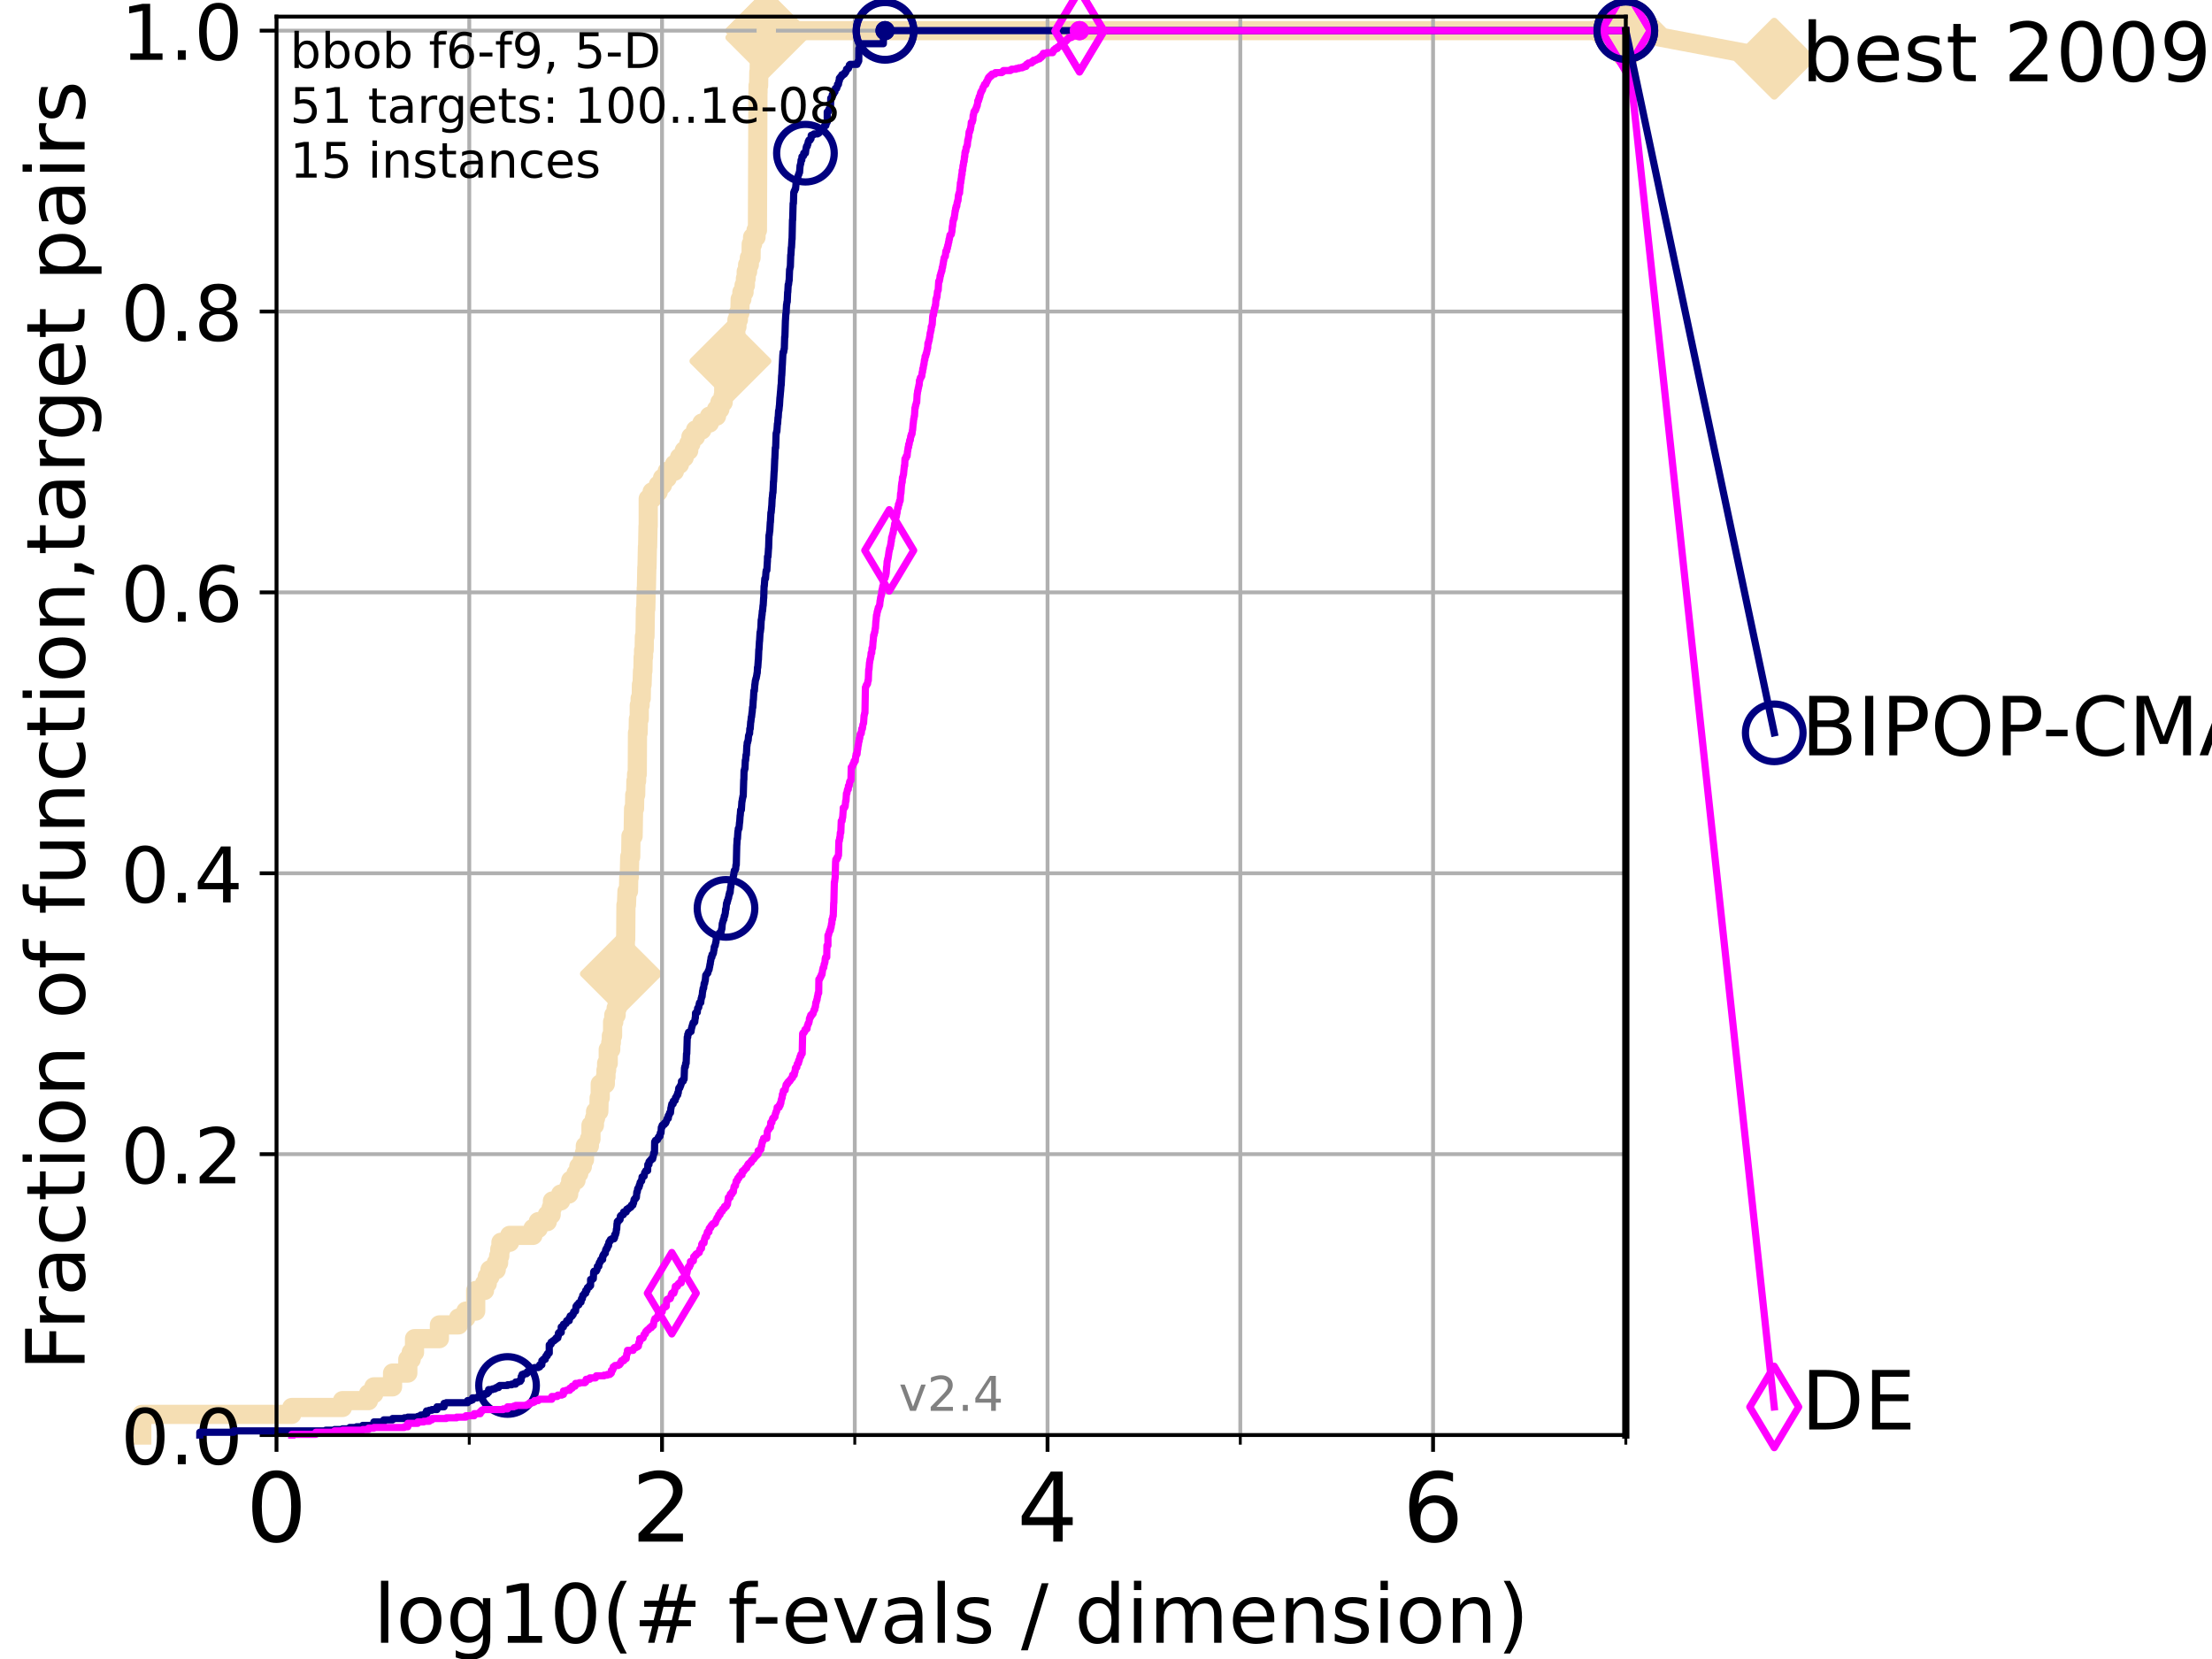 <?xml version="1.0" encoding="utf-8" standalone="no"?>
<!DOCTYPE svg PUBLIC "-//W3C//DTD SVG 1.1//EN"
  "http://www.w3.org/Graphics/SVG/1.1/DTD/svg11.dtd">
<!-- Created with matplotlib (https://matplotlib.org/) -->
<svg height="345.6pt" version="1.1" viewBox="0 0 460.8 345.6" width="460.8pt" xmlns="http://www.w3.org/2000/svg" xmlns:xlink="http://www.w3.org/1999/xlink">
 <defs>
  <style type="text/css">*{stroke-linecap:butt;stroke-linejoin:round;}</style>
 </defs>
 <g id="figure_1">
  <g id="patch_1">
   <path d="M 0 345.6 
L 460.8 345.6 
L 460.8 0 
L 0 0 
z
" style="fill:#ffffff;"/>
  </g>
  <g id="axes_1">
   <g id="patch_2">
    <path d="M 57.6 298.944 
L 338.688 298.944 
L 338.688 3.456 
L 57.6 3.456 
z
" style="fill:#ffffff;"/>
   </g>
   <g id="line2d_1">
    <path d="M 29.533 298.944 
L 29.533 294.642 
L 60.78 294.642 
L 60.78 293.207 
L 71.35 293.207 
L 71.35 291.773 
L 76.759 291.773 
L 76.759 290.339 
L 77.885 290.339 
L 77.885 288.905 
L 81.776 288.905 
L 81.776 286.037 
L 84.956 286.037 
L 84.956 283.169 
L 85.667 283.169 
L 85.667 281.734 
L 86.351 281.734 
L 86.351 278.866 
L 91.535 278.866 
L 91.535 275.998 
L 95.526 275.998 
L 95.526 274.564 
L 97.044 274.564 
L 97.044 273.13 
L 99.098 273.13 
L 99.098 268.827 
L 100.935 268.827 
L 100.935 267.393 
L 101.507 267.393 
L 101.507 265.959 
L 102.06 265.959 
L 102.06 264.525 
L 103.372 264.525 
L 103.372 263.091 
L 103.871 263.091 
L 103.871 261.657 
L 104.115 261.657 
L 104.115 260.223 
L 104.355 260.223 
L 104.355 258.788 
L 106.169 258.788 
L 106.169 257.354 
L 111.023 257.354 
L 111.023 255.92 
L 112.128 255.92 
L 112.128 254.486 
L 114.012 254.486 
L 114.012 253.052 
L 114.817 253.052 
L 114.817 251.618 
L 115.077 251.618 
L 115.077 250.184 
L 116.798 250.184 
L 116.798 248.749 
L 118.471 248.749 
L 118.471 247.315 
L 118.891 247.315 
L 118.891 245.881 
L 119.997 245.881 
L 119.997 244.447 
L 120.572 244.447 
L 120.572 243.013 
L 121.31 243.013 
L 121.31 241.579 
L 121.756 241.579 
L 121.756 240.145 
L 121.931 240.145 
L 121.931 238.711 
L 122.782 238.711 
L 122.782 237.276 
L 123.111 237.276 
L 123.111 234.408 
L 123.83 234.408 
L 123.83 232.974 
L 124.063 232.974 
L 124.063 231.54 
L 124.744 231.54 
L 124.818 228.672 
L 125.038 228.672 
L 125.038 225.803 
L 126.1 225.803 
L 126.1 224.369 
L 126.236 224.369 
L 126.236 222.935 
L 126.372 222.935 
L 126.372 221.501 
L 126.707 221.501 
L 126.707 218.633 
L 127.229 218.633 
L 127.229 217.199 
L 127.358 217.199 
L 127.358 215.765 
L 127.611 215.765 
L 127.611 212.896 
L 127.861 212.896 
L 127.861 211.462 
L 128.351 211.462 
L 128.351 210.028 
L 128.591 210.028 
L 128.591 208.594 
L 129.002 208.594 
L 129.002 207.16 
L 129.233 207.16 
L 129.233 204.291 
L 129.348 204.291 
L 129.348 202.857 
L 129.853 202.857 
L 129.853 201.423 
L 130.182 201.423 
L 130.291 195.687 
L 130.345 195.687 
L 130.398 188.516 
L 130.505 188.516 
L 130.612 185.648 
L 130.927 185.648 
L 130.979 182.78 
L 131.082 182.78 
L 131.185 178.477 
L 131.389 178.477 
L 131.44 174.175 
L 131.889 174.175 
L 131.987 168.438 
L 132.182 168.438 
L 132.23 165.57 
L 132.423 165.57 
L 132.47 162.702 
L 132.613 162.702 
L 132.613 161.268 
L 132.754 161.268 
L 132.801 152.663 
L 132.94 152.663 
L 132.987 149.795 
L 133.171 149.795 
L 133.171 146.926 
L 133.353 146.926 
L 133.353 145.492 
L 133.578 145.492 
L 133.623 142.624 
L 133.756 142.624 
L 133.844 139.756 
L 133.932 139.756 
L 133.976 136.887 
L 134.063 136.887 
L 134.063 135.453 
L 134.193 135.453 
L 134.236 132.585 
L 134.365 132.585 
L 134.45 126.848 
L 134.535 126.848 
L 134.619 122.546 
L 134.661 122.546 
L 134.745 118.244 
L 134.787 118.244 
L 134.87 113.941 
L 134.912 113.941 
L 134.994 109.639 
L 135.036 109.639 
L 135.036 103.902 
L 135.839 103.902 
L 135.839 102.468 
L 137.126 102.468 
L 137.126 101.034 
L 138.015 101.034 
L 138.015 99.6 
L 138.993 99.6 
L 138.993 98.166 
L 140.499 98.166 
L 140.499 96.732 
L 141.549 96.732 
L 141.549 95.298 
L 142.54 95.298 
L 142.54 93.864 
L 143.477 93.864 
L 143.477 92.429 
L 143.928 92.429 
L 143.928 90.995 
L 144.889 90.995 
L 144.889 89.561 
L 146.216 89.561 
L 146.216 88.127 
L 147.789 88.127 
L 147.789 86.693 
L 149.269 86.693 
L 149.269 85.259 
L 149.964 85.259 
L 149.964 83.825 
L 150.649 83.825 
L 150.649 82.39 
L 150.766 82.39 
L 150.766 80.956 
L 151.228 80.956 
L 151.325 78.088 
L 151.708 78.088 
L 151.708 76.654 
L 152.161 76.654 
L 152.161 75.22 
L 152.587 75.22 
L 152.587 73.786 
L 152.752 73.786 
L 152.767 70.917 
L 153.12 70.917 
L 153.12 69.483 
L 153.28 69.483 
L 153.28 68.049 
L 153.524 68.049 
L 153.524 66.615 
L 153.82 66.615 
L 153.82 65.181 
L 154.126 65.181 
L 154.195 62.313 
L 154.547 62.313 
L 154.547 60.879 
L 154.998 60.879 
L 154.998 59.444 
L 155.284 59.444 
L 155.284 58.01 
L 155.451 58.01 
L 155.451 56.576 
L 155.742 56.576 
L 155.742 55.142 
L 156.102 55.142 
L 156.102 53.708 
L 156.455 53.708 
L 156.491 50.84 
L 156.777 50.84 
L 156.777 49.406 
L 157.495 49.406 
L 157.495 47.971 
L 157.787 47.971 
L 157.887 19.289 
L 157.91 19.289 
L 157.91 17.855 
L 158.031 17.855 
L 158.075 14.986 
L 158.163 14.986 
L 158.163 13.552 
L 158.53 13.552 
L 158.53 12.118 
L 159.077 12.118 
L 159.077 10.684 
L 159.253 10.684 
L 159.253 9.25 
L 159.375 9.25 
L 159.375 7.816 
L 159.638 7.816 
L 159.638 6.382 
L 338.688 6.382 
L 338.688 6.382 
" style="fill:none;stroke:#f5deb3;stroke-linecap:square;stroke-width:4;"/>
   </g>
   <g id="line2d_2">
    <defs>
     <path d="M -0 7.778 
L 7.778 0 
L 0 -7.778 
L -7.778 -0 
z
" id="mdaefd4afdb" style="stroke:#f5deb3;stroke-linejoin:miter;stroke-width:1.5;"/>
    </defs>
    <g>
     <use style="fill:#f5deb3;stroke:#f5deb3;stroke-linejoin:miter;stroke-width:1.5;" x="129.348" xlink:href="#mdaefd4afdb" y="202.857"/>
     <use style="fill:#f5deb3;stroke:#f5deb3;stroke-linejoin:miter;stroke-width:1.5;" x="152.161" xlink:href="#mdaefd4afdb" y="75.22"/>
     <use style="fill:#f5deb3;stroke:#f5deb3;stroke-linejoin:miter;stroke-width:1.5;" x="159.638" xlink:href="#mdaefd4afdb" y="7.816"/>
     <use style="fill:#f5deb3;stroke:#f5deb3;stroke-linejoin:miter;stroke-width:1.5;" x="159.638" xlink:href="#mdaefd4afdb" y="6.382"/>
     <use style="fill:#f5deb3;stroke:#f5deb3;stroke-linejoin:miter;stroke-width:1.5;" x="159.638" xlink:href="#mdaefd4afdb" y="6.382"/>
     <use style="fill:#f5deb3;stroke:#f5deb3;stroke-linejoin:miter;stroke-width:1.5;" x="338.688" xlink:href="#mdaefd4afdb" y="6.382"/>
    </g>
   </g>
   <g id="line2d_3">
    <path style="fill:none;stroke:#f5deb3;stroke-linecap:square;stroke-width:4;"/>
    <g/>
   </g>
   <g id="line2d_4">
    <path d="M 338.688 6.382 
L 369.608 12.233 
" style="fill:none;stroke:#f5deb3;stroke-linecap:square;stroke-width:4;"/>
    <g>
     <use style="fill:#f5deb3;stroke:#f5deb3;stroke-linejoin:miter;stroke-width:1.5;" x="338.688" xlink:href="#mdaefd4afdb" y="6.382"/>
     <use style="fill:#f5deb3;stroke:#f5deb3;stroke-linejoin:miter;stroke-width:1.5;" x="369.608" xlink:href="#mdaefd4afdb" y="12.233"/>
    </g>
   </g>
   <g id="matplotlib.axis_1">
    <g id="xtick_1">
     <g id="line2d_5">
      <path clip-path="url(#paab96731e6)" d="M 57.6 298.944 
L 57.6 3.456 
" style="fill:none;stroke:#b0b0b0;stroke-linecap:square;stroke-width:0.8;"/>
     </g>
     <g id="line2d_6">
      <defs>
       <path d="M 0 0 
L 0 3.5 
" id="mdd2ae32053" style="stroke:#000000;stroke-width:0.8;"/>
      </defs>
      <g>
       <use style="stroke:#000000;stroke-width:0.8;" x="57.6" xlink:href="#mdd2ae32053" y="298.944"/>
      </g>
     </g>
     <g id="text_1">
      <!-- 0 -->
      <g transform="translate(51.237 321.141)scale(0.2 -0.2)">
       <defs>
        <path d="M 31.781 66.406 
Q 24.172 66.406 20.328 58.906 
Q 16.5 51.422 16.5 36.375 
Q 16.5 21.391 20.328 13.891 
Q 24.172 6.391 31.781 6.391 
Q 39.453 6.391 43.281 13.891 
Q 47.125 21.391 47.125 36.375 
Q 47.125 51.422 43.281 58.906 
Q 39.453 66.406 31.781 66.406 
z
M 31.781 74.219 
Q 44.047 74.219 50.516 64.516 
Q 56.984 54.828 56.984 36.375 
Q 56.984 17.969 50.516 8.266 
Q 44.047 -1.422 31.781 -1.422 
Q 19.531 -1.422 13.062 8.266 
Q 6.594 17.969 6.594 36.375 
Q 6.594 54.828 13.062 64.516 
Q 19.531 74.219 31.781 74.219 
z
" id="DejaVuSans-48"/>
       </defs>
       <use xlink:href="#DejaVuSans-48"/>
      </g>
     </g>
    </g>
    <g id="xtick_2">
     <g id="line2d_7">
      <path clip-path="url(#paab96731e6)" d="M 137.911 298.944 
L 137.911 3.456 
" style="fill:none;stroke:#b0b0b0;stroke-linecap:square;stroke-width:0.8;"/>
     </g>
     <g id="line2d_8">
      <g>
       <use style="stroke:#000000;stroke-width:0.8;" x="137.911" xlink:href="#mdd2ae32053" y="298.944"/>
      </g>
     </g>
     <g id="text_2">
      <!-- 2 -->
      <g transform="translate(131.548 321.141)scale(0.2 -0.2)">
       <defs>
        <path d="M 19.188 8.297 
L 53.609 8.297 
L 53.609 0 
L 7.328 0 
L 7.328 8.297 
Q 12.938 14.109 22.625 23.891 
Q 32.328 33.688 34.812 36.531 
Q 39.547 41.844 41.422 45.531 
Q 43.312 49.219 43.312 52.781 
Q 43.312 58.594 39.234 62.25 
Q 35.156 65.922 28.609 65.922 
Q 23.969 65.922 18.812 64.312 
Q 13.672 62.703 7.812 59.422 
L 7.812 69.391 
Q 13.766 71.781 18.938 73 
Q 24.125 74.219 28.422 74.219 
Q 39.75 74.219 46.484 68.547 
Q 53.219 62.891 53.219 53.422 
Q 53.219 48.922 51.531 44.891 
Q 49.859 40.875 45.406 35.406 
Q 44.188 33.984 37.641 27.219 
Q 31.109 20.453 19.188 8.297 
z
" id="DejaVuSans-50"/>
       </defs>
       <use xlink:href="#DejaVuSans-50"/>
      </g>
     </g>
    </g>
    <g id="xtick_3">
     <g id="line2d_9">
      <path clip-path="url(#paab96731e6)" d="M 218.222 298.944 
L 218.222 3.456 
" style="fill:none;stroke:#b0b0b0;stroke-linecap:square;stroke-width:0.8;"/>
     </g>
     <g id="line2d_10">
      <g>
       <use style="stroke:#000000;stroke-width:0.8;" x="218.222" xlink:href="#mdd2ae32053" y="298.944"/>
      </g>
     </g>
     <g id="text_3">
      <!-- 4 -->
      <g transform="translate(211.859 321.141)scale(0.2 -0.2)">
       <defs>
        <path d="M 37.797 64.312 
L 12.891 25.391 
L 37.797 25.391 
z
M 35.203 72.906 
L 47.609 72.906 
L 47.609 25.391 
L 58.016 25.391 
L 58.016 17.188 
L 47.609 17.188 
L 47.609 0 
L 37.797 0 
L 37.797 17.188 
L 4.891 17.188 
L 4.891 26.703 
z
" id="DejaVuSans-52"/>
       </defs>
       <use xlink:href="#DejaVuSans-52"/>
      </g>
     </g>
    </g>
    <g id="xtick_4">
     <g id="line2d_11">
      <path clip-path="url(#paab96731e6)" d="M 298.533 298.944 
L 298.533 3.456 
" style="fill:none;stroke:#b0b0b0;stroke-linecap:square;stroke-width:0.8;"/>
     </g>
     <g id="line2d_12">
      <g>
       <use style="stroke:#000000;stroke-width:0.8;" x="298.533" xlink:href="#mdd2ae32053" y="298.944"/>
      </g>
     </g>
     <g id="text_4">
      <!-- 6 -->
      <g transform="translate(292.17 321.141)scale(0.2 -0.2)">
       <defs>
        <path d="M 33.016 40.375 
Q 26.375 40.375 22.484 35.828 
Q 18.609 31.297 18.609 23.391 
Q 18.609 15.531 22.484 10.953 
Q 26.375 6.391 33.016 6.391 
Q 39.656 6.391 43.531 10.953 
Q 47.406 15.531 47.406 23.391 
Q 47.406 31.297 43.531 35.828 
Q 39.656 40.375 33.016 40.375 
z
M 52.594 71.297 
L 52.594 62.312 
Q 48.875 64.062 45.094 64.984 
Q 41.312 65.922 37.594 65.922 
Q 27.828 65.922 22.672 59.328 
Q 17.531 52.734 16.797 39.406 
Q 19.672 43.656 24.016 45.922 
Q 28.375 48.188 33.594 48.188 
Q 44.578 48.188 50.953 41.516 
Q 57.328 34.859 57.328 23.391 
Q 57.328 12.156 50.688 5.359 
Q 44.047 -1.422 33.016 -1.422 
Q 20.359 -1.422 13.672 8.266 
Q 6.984 17.969 6.984 36.375 
Q 6.984 53.656 15.188 63.938 
Q 23.391 74.219 37.203 74.219 
Q 40.922 74.219 44.703 73.484 
Q 48.484 72.75 52.594 71.297 
z
" id="DejaVuSans-54"/>
       </defs>
       <use xlink:href="#DejaVuSans-54"/>
      </g>
     </g>
    </g>
    <g id="xtick_5">
     <g id="line2d_13">
      <path clip-path="url(#paab96731e6)" d="M 97.755 298.944 
L 97.755 3.456 
" style="fill:none;stroke:#b0b0b0;stroke-linecap:square;stroke-width:0.8;"/>
     </g>
     <g id="line2d_14">
      <defs>
       <path d="M 0 0 
L 0 2 
" id="m01b1604f07" style="stroke:#000000;stroke-width:0.6;"/>
      </defs>
      <g>
       <use style="stroke:#000000;stroke-width:0.6;" x="97.755" xlink:href="#m01b1604f07" y="298.944"/>
      </g>
     </g>
    </g>
    <g id="xtick_6">
     <g id="line2d_15">
      <path clip-path="url(#paab96731e6)" d="M 178.066 298.944 
L 178.066 3.456 
" style="fill:none;stroke:#b0b0b0;stroke-linecap:square;stroke-width:0.8;"/>
     </g>
     <g id="line2d_16">
      <g>
       <use style="stroke:#000000;stroke-width:0.6;" x="178.066" xlink:href="#m01b1604f07" y="298.944"/>
      </g>
     </g>
    </g>
    <g id="xtick_7">
     <g id="line2d_17">
      <path clip-path="url(#paab96731e6)" d="M 258.377 298.944 
L 258.377 3.456 
" style="fill:none;stroke:#b0b0b0;stroke-linecap:square;stroke-width:0.8;"/>
     </g>
     <g id="line2d_18">
      <g>
       <use style="stroke:#000000;stroke-width:0.6;" x="258.377" xlink:href="#m01b1604f07" y="298.944"/>
      </g>
     </g>
    </g>
    <g id="xtick_8">
     <g id="line2d_19">
      <path clip-path="url(#paab96731e6)" d="M 338.688 298.944 
L 338.688 3.456 
" style="fill:none;stroke:#b0b0b0;stroke-linecap:square;stroke-width:0.8;"/>
     </g>
     <g id="line2d_20">
      <g>
       <use style="stroke:#000000;stroke-width:0.6;" x="338.688" xlink:href="#m01b1604f07" y="298.944"/>
      </g>
     </g>
    </g>
    <g id="text_5">
     <!-- log10(# f-evals / dimension) -->
     <g transform="translate(77.764 342.218)scale(0.17 -0.17)">
      <defs>
       <path d="M 9.422 75.984 
L 18.406 75.984 
L 18.406 0 
L 9.422 0 
z
" id="DejaVuSans-108"/>
       <path d="M 30.609 48.391 
Q 23.391 48.391 19.188 42.75 
Q 14.984 37.109 14.984 27.297 
Q 14.984 17.484 19.156 11.844 
Q 23.344 6.203 30.609 6.203 
Q 37.797 6.203 41.984 11.859 
Q 46.188 17.531 46.188 27.297 
Q 46.188 37.016 41.984 42.703 
Q 37.797 48.391 30.609 48.391 
z
M 30.609 56 
Q 42.328 56 49.016 48.375 
Q 55.719 40.766 55.719 27.297 
Q 55.719 13.875 49.016 6.219 
Q 42.328 -1.422 30.609 -1.422 
Q 18.844 -1.422 12.172 6.219 
Q 5.516 13.875 5.516 27.297 
Q 5.516 40.766 12.172 48.375 
Q 18.844 56 30.609 56 
z
" id="DejaVuSans-111"/>
       <path d="M 45.406 27.984 
Q 45.406 37.75 41.375 43.109 
Q 37.359 48.484 30.078 48.484 
Q 22.859 48.484 18.828 43.109 
Q 14.797 37.75 14.797 27.984 
Q 14.797 18.266 18.828 12.891 
Q 22.859 7.516 30.078 7.516 
Q 37.359 7.516 41.375 12.891 
Q 45.406 18.266 45.406 27.984 
z
M 54.391 6.781 
Q 54.391 -7.172 48.188 -13.984 
Q 42 -20.797 29.203 -20.797 
Q 24.469 -20.797 20.266 -20.094 
Q 16.062 -19.391 12.109 -17.922 
L 12.109 -9.188 
Q 16.062 -11.328 19.922 -12.344 
Q 23.781 -13.375 27.781 -13.375 
Q 36.625 -13.375 41.016 -8.766 
Q 45.406 -4.156 45.406 5.172 
L 45.406 9.625 
Q 42.625 4.781 38.281 2.391 
Q 33.938 0 27.875 0 
Q 17.828 0 11.672 7.656 
Q 5.516 15.328 5.516 27.984 
Q 5.516 40.672 11.672 48.328 
Q 17.828 56 27.875 56 
Q 33.938 56 38.281 53.609 
Q 42.625 51.219 45.406 46.391 
L 45.406 54.688 
L 54.391 54.688 
z
" id="DejaVuSans-103"/>
       <path d="M 12.406 8.297 
L 28.516 8.297 
L 28.516 63.922 
L 10.984 60.406 
L 10.984 69.391 
L 28.422 72.906 
L 38.281 72.906 
L 38.281 8.297 
L 54.391 8.297 
L 54.391 0 
L 12.406 0 
z
" id="DejaVuSans-49"/>
       <path d="M 31 75.875 
Q 24.469 64.656 21.281 53.656 
Q 18.109 42.672 18.109 31.391 
Q 18.109 20.125 21.312 9.062 
Q 24.516 -2 31 -13.188 
L 23.188 -13.188 
Q 15.875 -1.703 12.234 9.375 
Q 8.594 20.453 8.594 31.391 
Q 8.594 42.281 12.203 53.312 
Q 15.828 64.359 23.188 75.875 
z
" id="DejaVuSans-40"/>
       <path d="M 51.125 44 
L 36.922 44 
L 32.812 27.688 
L 47.125 27.688 
z
M 43.797 71.781 
L 38.719 51.516 
L 52.984 51.516 
L 58.109 71.781 
L 65.922 71.781 
L 60.891 51.516 
L 76.125 51.516 
L 76.125 44 
L 58.984 44 
L 54.984 27.688 
L 70.516 27.688 
L 70.516 20.219 
L 53.078 20.219 
L 48 0 
L 40.188 0 
L 45.219 20.219 
L 30.906 20.219 
L 25.875 0 
L 18.016 0 
L 23.094 20.219 
L 7.719 20.219 
L 7.719 27.688 
L 24.906 27.688 
L 29 44 
L 13.281 44 
L 13.281 51.516 
L 30.906 51.516 
L 35.891 71.781 
z
" id="DejaVuSans-35"/>
       <path id="DejaVuSans-32"/>
       <path d="M 37.109 75.984 
L 37.109 68.5 
L 28.516 68.5 
Q 23.688 68.5 21.797 66.547 
Q 19.922 64.594 19.922 59.516 
L 19.922 54.688 
L 34.719 54.688 
L 34.719 47.703 
L 19.922 47.703 
L 19.922 0 
L 10.891 0 
L 10.891 47.703 
L 2.297 47.703 
L 2.297 54.688 
L 10.891 54.688 
L 10.891 58.5 
Q 10.891 67.625 15.141 71.797 
Q 19.391 75.984 28.609 75.984 
z
" id="DejaVuSans-102"/>
       <path d="M 4.891 31.391 
L 31.203 31.391 
L 31.203 23.391 
L 4.891 23.391 
z
" id="DejaVuSans-45"/>
       <path d="M 56.203 29.594 
L 56.203 25.203 
L 14.891 25.203 
Q 15.484 15.922 20.484 11.062 
Q 25.484 6.203 34.422 6.203 
Q 39.594 6.203 44.453 7.469 
Q 49.312 8.734 54.109 11.281 
L 54.109 2.781 
Q 49.266 0.734 44.188 -0.344 
Q 39.109 -1.422 33.891 -1.422 
Q 20.797 -1.422 13.156 6.188 
Q 5.516 13.812 5.516 26.812 
Q 5.516 40.234 12.766 48.109 
Q 20.016 56 32.328 56 
Q 43.359 56 49.781 48.891 
Q 56.203 41.797 56.203 29.594 
z
M 47.219 32.234 
Q 47.125 39.594 43.094 43.984 
Q 39.062 48.391 32.422 48.391 
Q 24.906 48.391 20.391 44.141 
Q 15.875 39.891 15.188 32.172 
z
" id="DejaVuSans-101"/>
       <path d="M 2.984 54.688 
L 12.5 54.688 
L 29.594 8.797 
L 46.688 54.688 
L 56.203 54.688 
L 35.688 0 
L 23.484 0 
z
" id="DejaVuSans-118"/>
       <path d="M 34.281 27.484 
Q 23.391 27.484 19.188 25 
Q 14.984 22.516 14.984 16.5 
Q 14.984 11.719 18.141 8.906 
Q 21.297 6.109 26.703 6.109 
Q 34.188 6.109 38.703 11.406 
Q 43.219 16.703 43.219 25.484 
L 43.219 27.484 
z
M 52.203 31.203 
L 52.203 0 
L 43.219 0 
L 43.219 8.297 
Q 40.141 3.328 35.547 0.953 
Q 30.953 -1.422 24.312 -1.422 
Q 15.922 -1.422 10.953 3.297 
Q 6 8.016 6 15.922 
Q 6 25.141 12.172 29.828 
Q 18.359 34.516 30.609 34.516 
L 43.219 34.516 
L 43.219 35.406 
Q 43.219 41.609 39.141 45 
Q 35.062 48.391 27.688 48.391 
Q 23 48.391 18.547 47.266 
Q 14.109 46.141 10.016 43.891 
L 10.016 52.203 
Q 14.938 54.109 19.578 55.047 
Q 24.219 56 28.609 56 
Q 40.484 56 46.344 49.844 
Q 52.203 43.703 52.203 31.203 
z
" id="DejaVuSans-97"/>
       <path d="M 44.281 53.078 
L 44.281 44.578 
Q 40.484 46.531 36.375 47.5 
Q 32.281 48.484 27.875 48.484 
Q 21.188 48.484 17.844 46.438 
Q 14.5 44.391 14.5 40.281 
Q 14.5 37.156 16.891 35.375 
Q 19.281 33.594 26.516 31.984 
L 29.594 31.297 
Q 39.156 29.25 43.188 25.516 
Q 47.219 21.781 47.219 15.094 
Q 47.219 7.469 41.188 3.016 
Q 35.156 -1.422 24.609 -1.422 
Q 20.219 -1.422 15.453 -0.562 
Q 10.688 0.297 5.422 2 
L 5.422 11.281 
Q 10.406 8.688 15.234 7.391 
Q 20.062 6.109 24.812 6.109 
Q 31.156 6.109 34.562 8.281 
Q 37.984 10.453 37.984 14.406 
Q 37.984 18.062 35.516 20.016 
Q 33.062 21.969 24.703 23.781 
L 21.578 24.516 
Q 13.234 26.266 9.516 29.906 
Q 5.812 33.547 5.812 39.891 
Q 5.812 47.609 11.281 51.797 
Q 16.75 56 26.812 56 
Q 31.781 56 36.172 55.266 
Q 40.578 54.547 44.281 53.078 
z
" id="DejaVuSans-115"/>
       <path d="M 25.391 72.906 
L 33.688 72.906 
L 8.297 -9.281 
L 0 -9.281 
z
" id="DejaVuSans-47"/>
       <path d="M 45.406 46.391 
L 45.406 75.984 
L 54.391 75.984 
L 54.391 0 
L 45.406 0 
L 45.406 8.203 
Q 42.578 3.328 38.25 0.953 
Q 33.938 -1.422 27.875 -1.422 
Q 17.969 -1.422 11.734 6.484 
Q 5.516 14.406 5.516 27.297 
Q 5.516 40.188 11.734 48.094 
Q 17.969 56 27.875 56 
Q 33.938 56 38.25 53.625 
Q 42.578 51.266 45.406 46.391 
z
M 14.797 27.297 
Q 14.797 17.391 18.875 11.75 
Q 22.953 6.109 30.078 6.109 
Q 37.203 6.109 41.297 11.75 
Q 45.406 17.391 45.406 27.297 
Q 45.406 37.203 41.297 42.844 
Q 37.203 48.484 30.078 48.484 
Q 22.953 48.484 18.875 42.844 
Q 14.797 37.203 14.797 27.297 
z
" id="DejaVuSans-100"/>
       <path d="M 9.422 54.688 
L 18.406 54.688 
L 18.406 0 
L 9.422 0 
z
M 9.422 75.984 
L 18.406 75.984 
L 18.406 64.594 
L 9.422 64.594 
z
" id="DejaVuSans-105"/>
       <path d="M 52 44.188 
Q 55.375 50.25 60.062 53.125 
Q 64.75 56 71.094 56 
Q 79.641 56 84.281 50.016 
Q 88.922 44.047 88.922 33.016 
L 88.922 0 
L 79.891 0 
L 79.891 32.719 
Q 79.891 40.578 77.094 44.375 
Q 74.312 48.188 68.609 48.188 
Q 61.625 48.188 57.562 43.547 
Q 53.516 38.922 53.516 30.906 
L 53.516 0 
L 44.484 0 
L 44.484 32.719 
Q 44.484 40.625 41.703 44.406 
Q 38.922 48.188 33.109 48.188 
Q 26.219 48.188 22.156 43.531 
Q 18.109 38.875 18.109 30.906 
L 18.109 0 
L 9.078 0 
L 9.078 54.688 
L 18.109 54.688 
L 18.109 46.188 
Q 21.188 51.219 25.484 53.609 
Q 29.781 56 35.688 56 
Q 41.656 56 45.828 52.969 
Q 50 49.953 52 44.188 
z
" id="DejaVuSans-109"/>
       <path d="M 54.891 33.016 
L 54.891 0 
L 45.906 0 
L 45.906 32.719 
Q 45.906 40.484 42.875 44.328 
Q 39.844 48.188 33.797 48.188 
Q 26.516 48.188 22.312 43.547 
Q 18.109 38.922 18.109 30.906 
L 18.109 0 
L 9.078 0 
L 9.078 54.688 
L 18.109 54.688 
L 18.109 46.188 
Q 21.344 51.125 25.703 53.562 
Q 30.078 56 35.797 56 
Q 45.219 56 50.047 50.172 
Q 54.891 44.344 54.891 33.016 
z
" id="DejaVuSans-110"/>
       <path d="M 8.016 75.875 
L 15.828 75.875 
Q 23.141 64.359 26.781 53.312 
Q 30.422 42.281 30.422 31.391 
Q 30.422 20.453 26.781 9.375 
Q 23.141 -1.703 15.828 -13.188 
L 8.016 -13.188 
Q 14.5 -2 17.703 9.062 
Q 20.906 20.125 20.906 31.391 
Q 20.906 42.672 17.703 53.656 
Q 14.5 64.656 8.016 75.875 
z
" id="DejaVuSans-41"/>
      </defs>
      <use xlink:href="#DejaVuSans-108"/>
      <use x="27.783" xlink:href="#DejaVuSans-111"/>
      <use x="88.965" xlink:href="#DejaVuSans-103"/>
      <use x="152.441" xlink:href="#DejaVuSans-49"/>
      <use x="216.064" xlink:href="#DejaVuSans-48"/>
      <use x="279.688" xlink:href="#DejaVuSans-40"/>
      <use x="318.701" xlink:href="#DejaVuSans-35"/>
      <use x="402.49" xlink:href="#DejaVuSans-32"/>
      <use x="434.277" xlink:href="#DejaVuSans-102"/>
      <use x="463.982" xlink:href="#DejaVuSans-45"/>
      <use x="500.066" xlink:href="#DejaVuSans-101"/>
      <use x="561.59" xlink:href="#DejaVuSans-118"/>
      <use x="620.77" xlink:href="#DejaVuSans-97"/>
      <use x="682.049" xlink:href="#DejaVuSans-108"/>
      <use x="709.832" xlink:href="#DejaVuSans-115"/>
      <use x="761.932" xlink:href="#DejaVuSans-32"/>
      <use x="793.719" xlink:href="#DejaVuSans-47"/>
      <use x="827.41" xlink:href="#DejaVuSans-32"/>
      <use x="859.197" xlink:href="#DejaVuSans-100"/>
      <use x="922.674" xlink:href="#DejaVuSans-105"/>
      <use x="950.457" xlink:href="#DejaVuSans-109"/>
      <use x="1047.869" xlink:href="#DejaVuSans-101"/>
      <use x="1109.393" xlink:href="#DejaVuSans-110"/>
      <use x="1172.771" xlink:href="#DejaVuSans-115"/>
      <use x="1224.871" xlink:href="#DejaVuSans-105"/>
      <use x="1252.654" xlink:href="#DejaVuSans-111"/>
      <use x="1313.836" xlink:href="#DejaVuSans-110"/>
      <use x="1377.215" xlink:href="#DejaVuSans-41"/>
     </g>
    </g>
   </g>
   <g id="matplotlib.axis_2">
    <g id="ytick_1">
     <g id="line2d_21">
      <path clip-path="url(#paab96731e6)" d="M 57.6 298.944 
L 338.688 298.944 
" style="fill:none;stroke:#b0b0b0;stroke-linecap:square;stroke-width:0.8;"/>
     </g>
     <g id="line2d_22">
      <defs>
       <path d="M 0 0 
L -3.5 0 
" id="m0741ffd700" style="stroke:#000000;stroke-width:0.8;"/>
      </defs>
      <g>
       <use style="stroke:#000000;stroke-width:0.8;" x="57.6" xlink:href="#m0741ffd700" y="298.944"/>
      </g>
     </g>
     <g id="text_6">
      <!-- 0.0 -->
      <g transform="translate(25.155 305.023)scale(0.16 -0.16)">
       <defs>
        <path d="M 10.688 12.406 
L 21 12.406 
L 21 0 
L 10.688 0 
z
" id="DejaVuSans-46"/>
       </defs>
       <use xlink:href="#DejaVuSans-48"/>
       <use x="63.623" xlink:href="#DejaVuSans-46"/>
       <use x="95.41" xlink:href="#DejaVuSans-48"/>
      </g>
     </g>
    </g>
    <g id="ytick_2">
     <g id="line2d_23">
      <path clip-path="url(#paab96731e6)" d="M 57.6 240.432 
L 338.688 240.432 
" style="fill:none;stroke:#b0b0b0;stroke-linecap:square;stroke-width:0.8;"/>
     </g>
     <g id="line2d_24">
      <g>
       <use style="stroke:#000000;stroke-width:0.8;" x="57.6" xlink:href="#m0741ffd700" y="240.432"/>
      </g>
     </g>
     <g id="text_7">
      <!-- 0.2 -->
      <g transform="translate(25.155 246.51)scale(0.16 -0.16)">
       <use xlink:href="#DejaVuSans-48"/>
       <use x="63.623" xlink:href="#DejaVuSans-46"/>
       <use x="95.41" xlink:href="#DejaVuSans-50"/>
      </g>
     </g>
    </g>
    <g id="ytick_3">
     <g id="line2d_25">
      <path clip-path="url(#paab96731e6)" d="M 57.6 181.919 
L 338.688 181.919 
" style="fill:none;stroke:#b0b0b0;stroke-linecap:square;stroke-width:0.8;"/>
     </g>
     <g id="line2d_26">
      <g>
       <use style="stroke:#000000;stroke-width:0.8;" x="57.6" xlink:href="#m0741ffd700" y="181.919"/>
      </g>
     </g>
     <g id="text_8">
      <!-- 0.4 -->
      <g transform="translate(25.155 187.998)scale(0.16 -0.16)">
       <use xlink:href="#DejaVuSans-48"/>
       <use x="63.623" xlink:href="#DejaVuSans-46"/>
       <use x="95.41" xlink:href="#DejaVuSans-52"/>
      </g>
     </g>
    </g>
    <g id="ytick_4">
     <g id="line2d_27">
      <path clip-path="url(#paab96731e6)" d="M 57.6 123.407 
L 338.688 123.407 
" style="fill:none;stroke:#b0b0b0;stroke-linecap:square;stroke-width:0.8;"/>
     </g>
     <g id="line2d_28">
      <g>
       <use style="stroke:#000000;stroke-width:0.8;" x="57.6" xlink:href="#m0741ffd700" y="123.407"/>
      </g>
     </g>
     <g id="text_9">
      <!-- 0.6 -->
      <g transform="translate(25.155 129.485)scale(0.16 -0.16)">
       <use xlink:href="#DejaVuSans-48"/>
       <use x="63.623" xlink:href="#DejaVuSans-46"/>
       <use x="95.41" xlink:href="#DejaVuSans-54"/>
      </g>
     </g>
    </g>
    <g id="ytick_5">
     <g id="line2d_29">
      <path clip-path="url(#paab96731e6)" d="M 57.6 64.894 
L 338.688 64.894 
" style="fill:none;stroke:#b0b0b0;stroke-linecap:square;stroke-width:0.8;"/>
     </g>
     <g id="line2d_30">
      <g>
       <use style="stroke:#000000;stroke-width:0.8;" x="57.6" xlink:href="#m0741ffd700" y="64.894"/>
      </g>
     </g>
     <g id="text_10">
      <!-- 0.8 -->
      <g transform="translate(25.155 70.973)scale(0.16 -0.16)">
       <defs>
        <path d="M 31.781 34.625 
Q 24.75 34.625 20.719 30.859 
Q 16.703 27.094 16.703 20.516 
Q 16.703 13.922 20.719 10.156 
Q 24.75 6.391 31.781 6.391 
Q 38.812 6.391 42.859 10.172 
Q 46.922 13.969 46.922 20.516 
Q 46.922 27.094 42.891 30.859 
Q 38.875 34.625 31.781 34.625 
z
M 21.922 38.812 
Q 15.578 40.375 12.031 44.719 
Q 8.5 49.078 8.5 55.328 
Q 8.5 64.062 14.719 69.141 
Q 20.953 74.219 31.781 74.219 
Q 42.672 74.219 48.875 69.141 
Q 55.078 64.062 55.078 55.328 
Q 55.078 49.078 51.531 44.719 
Q 48 40.375 41.703 38.812 
Q 48.828 37.156 52.797 32.312 
Q 56.781 27.484 56.781 20.516 
Q 56.781 9.906 50.312 4.234 
Q 43.844 -1.422 31.781 -1.422 
Q 19.734 -1.422 13.25 4.234 
Q 6.781 9.906 6.781 20.516 
Q 6.781 27.484 10.781 32.312 
Q 14.797 37.156 21.922 38.812 
z
M 18.312 54.391 
Q 18.312 48.734 21.844 45.562 
Q 25.391 42.391 31.781 42.391 
Q 38.141 42.391 41.719 45.562 
Q 45.312 48.734 45.312 54.391 
Q 45.312 60.062 41.719 63.234 
Q 38.141 66.406 31.781 66.406 
Q 25.391 66.406 21.844 63.234 
Q 18.312 60.062 18.312 54.391 
z
" id="DejaVuSans-56"/>
       </defs>
       <use xlink:href="#DejaVuSans-48"/>
       <use x="63.623" xlink:href="#DejaVuSans-46"/>
       <use x="95.41" xlink:href="#DejaVuSans-56"/>
      </g>
     </g>
    </g>
    <g id="ytick_6">
     <g id="line2d_31">
      <path clip-path="url(#paab96731e6)" d="M 57.6 6.382 
L 338.688 6.382 
" style="fill:none;stroke:#b0b0b0;stroke-linecap:square;stroke-width:0.8;"/>
     </g>
     <g id="line2d_32">
      <g>
       <use style="stroke:#000000;stroke-width:0.8;" x="57.6" xlink:href="#m0741ffd700" y="6.382"/>
      </g>
     </g>
     <g id="text_11">
      <!-- 1.0 -->
      <g transform="translate(25.155 12.46)scale(0.16 -0.16)">
       <use xlink:href="#DejaVuSans-49"/>
       <use x="63.623" xlink:href="#DejaVuSans-46"/>
       <use x="95.41" xlink:href="#DejaVuSans-48"/>
      </g>
     </g>
    </g>
    <g id="text_12">
     <!-- Fraction of function,target pairs -->
     <g transform="translate(17.62 285.585)rotate(-90)scale(0.17 -0.17)">
      <defs>
       <path d="M 9.812 72.906 
L 51.703 72.906 
L 51.703 64.594 
L 19.672 64.594 
L 19.672 43.109 
L 48.578 43.109 
L 48.578 34.812 
L 19.672 34.812 
L 19.672 0 
L 9.812 0 
z
" id="DejaVuSans-70"/>
       <path d="M 41.109 46.297 
Q 39.594 47.172 37.812 47.578 
Q 36.031 48 33.891 48 
Q 26.266 48 22.188 43.047 
Q 18.109 38.094 18.109 28.812 
L 18.109 0 
L 9.078 0 
L 9.078 54.688 
L 18.109 54.688 
L 18.109 46.188 
Q 20.953 51.172 25.484 53.578 
Q 30.031 56 36.531 56 
Q 37.453 56 38.578 55.875 
Q 39.703 55.766 41.062 55.516 
z
" id="DejaVuSans-114"/>
       <path d="M 48.781 52.594 
L 48.781 44.188 
Q 44.969 46.297 41.141 47.344 
Q 37.312 48.391 33.406 48.391 
Q 24.656 48.391 19.812 42.844 
Q 14.984 37.312 14.984 27.297 
Q 14.984 17.281 19.812 11.734 
Q 24.656 6.203 33.406 6.203 
Q 37.312 6.203 41.141 7.25 
Q 44.969 8.297 48.781 10.406 
L 48.781 2.094 
Q 45.016 0.344 40.984 -0.531 
Q 36.969 -1.422 32.422 -1.422 
Q 20.062 -1.422 12.781 6.344 
Q 5.516 14.109 5.516 27.297 
Q 5.516 40.672 12.859 48.328 
Q 20.219 56 33.016 56 
Q 37.156 56 41.109 55.141 
Q 45.062 54.297 48.781 52.594 
z
" id="DejaVuSans-99"/>
       <path d="M 18.312 70.219 
L 18.312 54.688 
L 36.812 54.688 
L 36.812 47.703 
L 18.312 47.703 
L 18.312 18.016 
Q 18.312 11.328 20.141 9.422 
Q 21.969 7.516 27.594 7.516 
L 36.812 7.516 
L 36.812 0 
L 27.594 0 
Q 17.188 0 13.234 3.875 
Q 9.281 7.766 9.281 18.016 
L 9.281 47.703 
L 2.688 47.703 
L 2.688 54.688 
L 9.281 54.688 
L 9.281 70.219 
z
" id="DejaVuSans-116"/>
       <path d="M 8.5 21.578 
L 8.5 54.688 
L 17.484 54.688 
L 17.484 21.922 
Q 17.484 14.156 20.5 10.266 
Q 23.531 6.391 29.594 6.391 
Q 36.859 6.391 41.078 11.031 
Q 45.312 15.672 45.312 23.688 
L 45.312 54.688 
L 54.297 54.688 
L 54.297 0 
L 45.312 0 
L 45.312 8.406 
Q 42.047 3.422 37.719 1 
Q 33.406 -1.422 27.688 -1.422 
Q 18.266 -1.422 13.375 4.438 
Q 8.5 10.297 8.5 21.578 
z
M 31.109 56 
z
" id="DejaVuSans-117"/>
       <path d="M 11.719 12.406 
L 22.016 12.406 
L 22.016 4 
L 14.016 -11.625 
L 7.719 -11.625 
L 11.719 4 
z
" id="DejaVuSans-44"/>
       <path d="M 18.109 8.203 
L 18.109 -20.797 
L 9.078 -20.797 
L 9.078 54.688 
L 18.109 54.688 
L 18.109 46.391 
Q 20.953 51.266 25.266 53.625 
Q 29.594 56 35.594 56 
Q 45.562 56 51.781 48.094 
Q 58.016 40.188 58.016 27.297 
Q 58.016 14.406 51.781 6.484 
Q 45.562 -1.422 35.594 -1.422 
Q 29.594 -1.422 25.266 0.953 
Q 20.953 3.328 18.109 8.203 
z
M 48.688 27.297 
Q 48.688 37.203 44.609 42.844 
Q 40.531 48.484 33.406 48.484 
Q 26.266 48.484 22.188 42.844 
Q 18.109 37.203 18.109 27.297 
Q 18.109 17.391 22.188 11.75 
Q 26.266 6.109 33.406 6.109 
Q 40.531 6.109 44.609 11.75 
Q 48.688 17.391 48.688 27.297 
z
" id="DejaVuSans-112"/>
      </defs>
      <use xlink:href="#DejaVuSans-70"/>
      <use x="50.27" xlink:href="#DejaVuSans-114"/>
      <use x="91.383" xlink:href="#DejaVuSans-97"/>
      <use x="152.662" xlink:href="#DejaVuSans-99"/>
      <use x="207.643" xlink:href="#DejaVuSans-116"/>
      <use x="246.852" xlink:href="#DejaVuSans-105"/>
      <use x="274.635" xlink:href="#DejaVuSans-111"/>
      <use x="335.816" xlink:href="#DejaVuSans-110"/>
      <use x="399.195" xlink:href="#DejaVuSans-32"/>
      <use x="430.982" xlink:href="#DejaVuSans-111"/>
      <use x="492.164" xlink:href="#DejaVuSans-102"/>
      <use x="527.369" xlink:href="#DejaVuSans-32"/>
      <use x="559.156" xlink:href="#DejaVuSans-102"/>
      <use x="594.361" xlink:href="#DejaVuSans-117"/>
      <use x="657.74" xlink:href="#DejaVuSans-110"/>
      <use x="721.119" xlink:href="#DejaVuSans-99"/>
      <use x="776.1" xlink:href="#DejaVuSans-116"/>
      <use x="815.309" xlink:href="#DejaVuSans-105"/>
      <use x="843.092" xlink:href="#DejaVuSans-111"/>
      <use x="904.273" xlink:href="#DejaVuSans-110"/>
      <use x="967.652" xlink:href="#DejaVuSans-44"/>
      <use x="999.439" xlink:href="#DejaVuSans-116"/>
      <use x="1038.648" xlink:href="#DejaVuSans-97"/>
      <use x="1099.928" xlink:href="#DejaVuSans-114"/>
      <use x="1139.291" xlink:href="#DejaVuSans-103"/>
      <use x="1202.768" xlink:href="#DejaVuSans-101"/>
      <use x="1264.291" xlink:href="#DejaVuSans-116"/>
      <use x="1303.5" xlink:href="#DejaVuSans-32"/>
      <use x="1335.287" xlink:href="#DejaVuSans-112"/>
      <use x="1398.764" xlink:href="#DejaVuSans-97"/>
      <use x="1460.043" xlink:href="#DejaVuSans-105"/>
      <use x="1487.826" xlink:href="#DejaVuSans-114"/>
      <use x="1528.939" xlink:href="#DejaVuSans-115"/>
     </g>
    </g>
   </g>
   <g id="line2d_33">
    <defs>
     <path d="M 0 1.5 
C 0.398 1.5 0.779 1.342 1.061 1.061 
C 1.342 0.779 1.5 0.398 1.5 0 
C 1.5 -0.398 1.342 -0.779 1.061 -1.061 
C 0.779 -1.342 0.398 -1.5 0 -1.5 
C -0.398 -1.5 -0.779 -1.342 -1.061 -1.061 
C -1.342 -0.779 -1.5 -0.398 -1.5 0 
C -1.5 0.398 -1.342 0.779 -1.061 1.061 
C -0.779 1.342 -0.398 1.5 0 1.5 
z
" id="m7fe176736c" style="stroke:#f5deb3;"/>
    </defs>
    <g>
     <use style="fill:#f5deb3;stroke:#f5deb3;" x="159.638" xlink:href="#m7fe176736c" y="6.382"/>
     <use style="fill:#f5deb3;stroke:#f5deb3;" x="159.638" xlink:href="#m7fe176736c" y="6.382"/>
    </g>
   </g>
   <g id="line2d_34">
    <defs>
     <path d="M 0 1.5 
C 0.398 1.5 0.779 1.342 1.061 1.061 
C 1.342 0.779 1.5 0.398 1.5 0 
C 1.5 -0.398 1.342 -0.779 1.061 -1.061 
C 0.779 -1.342 0.398 -1.5 0 -1.5 
C -0.398 -1.5 -0.779 -1.342 -1.061 -1.061 
C -1.342 -0.779 -1.5 -0.398 -1.5 0 
C -1.5 0.398 -1.342 0.779 -1.061 1.061 
C -0.779 1.342 -0.398 1.5 0 1.5 
z
" id="m085d621fd2" style="stroke:#000080;"/>
    </defs>
    <g>
     <use style="fill:#000080;stroke:#000080;" x="184.37" xlink:href="#m085d621fd2" y="6.382"/>
     <use style="fill:#000080;stroke:#000080;" x="184.37" xlink:href="#m085d621fd2" y="6.382"/>
    </g>
   </g>
   <g id="line2d_35">
    <path d="M 41.621 298.944 
L 41.621 298.37 
L 48.692 298.37 
L 48.692 298.084 
L 67.851 298.084 
L 67.851 297.94 
L 69.688 297.94 
L 69.688 297.797 
L 71.35 297.797 
L 71.35 297.653 
L 72.868 297.653 
L 72.868 297.366 
L 74.263 297.366 
L 74.263 297.223 
L 75.556 297.223 
L 75.556 296.936 
L 77.885 296.936 
L 77.885 296.219 
L 79.939 296.219 
L 79.939 295.789 
L 81.776 295.789 
L 81.776 295.502 
L 84.213 295.502 
L 84.213 295.359 
L 84.956 295.359 
L 84.956 295.215 
L 87.01 295.215 
L 87.01 295.072 
L 87.644 295.072 
L 87.644 294.785 
L 88.256 294.785 
L 88.256 294.642 
L 88.847 294.642 
L 88.847 293.925 
L 89.419 293.925 
L 89.419 293.781 
L 89.973 293.781 
L 89.973 293.638 
L 91.03 293.638 
L 91.03 293.064 
L 92.504 293.064 
L 92.504 292.347 
L 92.969 292.347 
L 92.969 292.204 
L 97.403 292.204 
L 97.403 291.773 
L 98.101 291.773 
L 98.101 291.63 
L 98.439 291.63 
L 98.439 291.2 
L 99.418 291.2 
L 99.418 291.056 
L 99.732 291.056 
L 99.732 290.913 
L 100.642 290.913 
L 100.642 290.626 
L 100.935 290.626 
L 100.935 290.339 
L 101.507 290.339 
L 101.507 290.052 
L 101.786 290.052 
L 101.786 289.479 
L 102.597 289.479 
L 102.597 289.335 
L 103.118 289.335 
L 103.118 289.192 
L 103.372 289.192 
L 103.372 289.049 
L 103.871 289.049 
L 103.871 288.762 
L 104.115 288.762 
L 104.115 288.618 
L 105.733 288.618 
L 105.733 288.475 
L 106.594 288.475 
L 106.594 288.331 
L 107.415 288.331 
L 107.415 287.901 
L 108.006 287.901 
L 108.006 287.758 
L 108.389 287.758 
L 108.389 287.471 
L 108.578 287.471 
L 108.578 286.754 
L 108.764 286.754 
L 108.764 286.324 
L 109.132 286.324 
L 109.132 286.18 
L 109.668 286.18 
L 109.668 286.037 
L 109.843 286.037 
L 109.843 285.75 
L 110.189 285.75 
L 110.189 285.607 
L 110.359 285.607 
L 110.359 285.32 
L 111.023 285.32 
L 111.023 285.033 
L 111.346 285.033 
L 111.346 284.89 
L 112.128 284.89 
L 112.128 284.746 
L 112.432 284.746 
L 112.432 284.316 
L 112.877 284.316 
L 112.877 283.455 
L 113.168 283.455 
L 113.168 283.169 
L 113.595 283.169 
L 113.595 282.738 
L 113.735 282.738 
L 113.735 282.452 
L 114.012 282.452 
L 114.012 282.021 
L 114.148 282.021 
L 114.148 281.878 
L 114.419 281.878 
L 114.419 280.157 
L 114.685 280.157 
L 114.685 280.013 
L 114.817 280.013 
L 114.817 279.583 
L 115.077 279.583 
L 115.077 279.44 
L 115.206 279.44 
L 115.206 279.296 
L 115.46 279.296 
L 115.46 279.153 
L 115.586 279.153 
L 115.586 279.01 
L 115.835 279.01 
L 115.835 278.723 
L 116.203 278.723 
L 116.203 278.293 
L 116.323 278.293 
L 116.323 277.719 
L 116.443 277.719 
L 116.443 277.575 
L 116.914 277.575 
L 116.914 276.428 
L 117.373 276.428 
L 117.373 275.855 
L 117.71 275.855 
L 117.71 275.711 
L 117.931 275.711 
L 118.04 275.137 
L 118.577 275.137 
L 118.577 274.564 
L 118.787 274.564 
L 118.787 274.134 
L 119.199 274.134 
L 119.199 273.847 
L 119.402 273.847 
L 119.503 273.273 
L 119.702 273.273 
L 119.702 273.13 
L 119.899 273.13 
L 119.997 272.126 
L 120.191 272.126 
L 120.191 271.839 
L 120.572 271.839 
L 120.572 271.409 
L 120.759 271.409 
L 120.759 271.265 
L 121.037 271.265 
L 121.128 270.548 
L 121.31 270.548 
L 121.4 269.831 
L 121.579 269.831 
L 121.668 269.544 
L 121.756 269.544 
L 121.756 269.401 
L 122.018 269.401 
L 122.018 268.827 
L 122.277 268.827 
L 122.362 268.254 
L 122.531 268.254 
L 122.531 268.11 
L 122.782 268.11 
L 122.782 267.823 
L 123.03 267.823 
L 123.03 266.533 
L 123.434 266.533 
L 123.434 266.389 
L 123.594 266.389 
L 123.673 264.955 
L 123.751 264.955 
L 123.751 264.812 
L 124.216 264.812 
L 124.293 264.525 
L 124.369 264.525 
L 124.444 263.808 
L 124.744 263.808 
L 124.818 263.091 
L 124.892 263.091 
L 124.892 262.947 
L 125.038 262.947 
L 125.111 262.517 
L 125.183 262.517 
L 125.183 262.374 
L 125.542 262.374 
L 125.542 261.657 
L 125.683 261.657 
L 125.683 261.37 
L 125.823 261.37 
L 125.892 261.083 
L 126.1 261.083 
L 126.168 260.366 
L 126.304 260.366 
L 126.304 260.079 
L 126.507 260.079 
L 126.574 259.505 
L 126.773 259.505 
L 126.839 258.788 
L 126.905 258.788 
L 126.905 258.645 
L 127.035 258.645 
L 127.035 258.502 
L 127.165 258.502 
L 127.165 258.215 
L 127.421 258.215 
L 127.421 258.071 
L 127.923 258.071 
L 127.985 257.784 
L 128.047 257.784 
L 128.047 257.211 
L 128.23 257.211 
L 128.291 256.781 
L 128.351 256.781 
L 128.411 256.064 
L 128.471 256.064 
L 128.531 254.916 
L 128.591 254.916 
L 128.591 254.486 
L 128.709 254.486 
L 128.709 254.343 
L 128.886 254.343 
L 128.886 254.199 
L 129.06 254.199 
L 129.06 254.056 
L 129.176 254.056 
L 129.233 253.339 
L 129.348 253.339 
L 129.348 253.195 
L 129.574 253.195 
L 129.574 253.052 
L 129.853 253.052 
L 129.909 252.478 
L 130.452 252.478 
L 130.559 251.905 
L 130.875 251.905 
L 130.979 251.618 
L 131.236 251.618 
L 131.236 251.474 
L 131.44 251.474 
L 131.541 251.044 
L 131.84 251.044 
L 131.889 250.614 
L 131.987 250.614 
L 132.085 249.897 
L 132.182 249.897 
L 132.182 249.753 
L 132.375 249.753 
L 132.423 249.467 
L 132.565 249.467 
L 132.66 248.319 
L 132.754 248.319 
L 132.847 247.602 
L 132.94 247.602 
L 133.033 247.315 
L 133.125 247.315 
L 133.171 246.885 
L 133.262 246.885 
L 133.353 246.311 
L 133.443 246.311 
L 133.533 246.025 
L 133.667 246.025 
L 133.756 245.164 
L 134.019 245.164 
L 134.019 245.021 
L 134.193 245.021 
L 134.279 244.304 
L 134.365 244.304 
L 134.45 244.017 
L 134.535 244.017 
L 134.535 243.873 
L 134.912 243.873 
L 134.953 242.583 
L 135.199 242.583 
L 135.199 242.009 
L 135.321 242.009 
L 135.321 241.866 
L 135.442 241.866 
L 135.442 241.722 
L 135.602 241.722 
L 135.682 241.435 
L 135.957 241.435 
L 135.996 241.005 
L 136.073 241.005 
L 136.151 240.432 
L 136.189 240.432 
L 136.189 240.145 
L 136.343 240.145 
L 136.381 237.85 
L 136.457 237.85 
L 136.532 237.563 
L 136.832 237.563 
L 136.832 237.42 
L 136.98 237.42 
L 137.09 236.99 
L 137.235 236.99 
L 137.271 236.703 
L 137.487 236.703 
L 137.559 235.986 
L 137.7 235.986 
L 137.771 234.838 
L 137.911 234.838 
L 137.946 234.408 
L 138.153 234.408 
L 138.153 234.265 
L 138.392 234.265 
L 138.392 233.978 
L 138.662 233.978 
L 138.695 233.691 
L 138.795 233.691 
L 138.894 233.261 
L 138.96 233.261 
L 138.993 232.974 
L 139.221 232.974 
L 139.221 232.4 
L 139.35 232.4 
L 139.446 231.97 
L 139.478 231.97 
L 139.478 231.827 
L 139.668 231.827 
L 139.762 230.823 
L 139.794 230.823 
L 139.887 230.249 
L 139.918 230.249 
L 139.949 229.962 
L 140.226 229.962 
L 140.257 229.389 
L 140.499 229.389 
L 140.499 229.245 
L 140.649 229.245 
L 140.708 228.672 
L 140.856 228.672 
L 140.886 228.385 
L 140.974 228.385 
L 141.032 228.098 
L 141.177 228.098 
L 141.177 227.668 
L 141.293 227.668 
L 141.379 226.807 
L 141.407 226.807 
L 141.407 226.664 
L 141.606 226.664 
L 141.606 226.377 
L 141.718 226.377 
L 141.774 226.09 
L 141.83 226.09 
L 141.941 225.66 
L 141.969 225.66 
L 141.969 225.23 
L 142.325 225.23 
L 142.352 224.8 
L 142.513 224.8 
L 142.593 222.505 
L 142.647 222.505 
L 142.647 222.218 
L 142.779 222.218 
L 142.832 221.501 
L 142.937 221.501 
L 143.015 219.493 
L 143.067 219.493 
L 143.17 216.051 
L 143.273 216.051 
L 143.273 215.478 
L 143.401 215.478 
L 143.426 215.047 
L 143.704 215.047 
L 143.704 214.904 
L 143.952 214.904 
L 144.051 214.187 
L 144.075 214.187 
L 144.173 213.757 
L 144.197 213.757 
L 144.294 213.326 
L 144.342 213.326 
L 144.391 213.04 
L 144.606 213.04 
L 144.606 212.896 
L 144.724 212.896 
L 144.818 212.036 
L 144.865 212.036 
L 144.889 211.032 
L 145.028 211.032 
L 145.028 210.888 
L 145.259 210.888 
L 145.327 210.028 
L 145.418 210.028 
L 145.418 209.885 
L 145.554 209.885 
L 145.643 209.168 
L 145.711 209.168 
L 145.711 208.881 
L 145.976 208.881 
L 146.064 208.02 
L 146.107 208.02 
L 146.173 207.59 
L 146.259 207.59 
L 146.367 206.443 
L 146.41 206.443 
L 146.474 205.869 
L 146.58 205.869 
L 146.686 204.865 
L 146.791 204.865 
L 146.875 204.291 
L 146.917 204.291 
L 147.02 203.144 
L 147.103 203.144 
L 147.206 202.857 
L 147.328 202.857 
L 147.328 202.714 
L 147.45 202.714 
L 147.53 202.284 
L 147.57 202.284 
L 147.67 201.997 
L 147.71 201.997 
L 147.809 201.423 
L 147.829 201.423 
L 147.908 200.85 
L 147.947 200.85 
L 148.025 200.132 
L 148.064 200.132 
L 148.142 199.415 
L 148.297 199.415 
L 148.335 198.842 
L 148.507 198.842 
L 148.583 198.555 
L 148.62 198.555 
L 148.715 197.838 
L 148.752 197.838 
L 148.789 197.264 
L 148.864 197.264 
L 148.92 196.977 
L 148.994 196.977 
L 149.104 196.26 
L 149.159 196.26 
L 149.214 195.4 
L 149.359 195.4 
L 149.468 194.826 
L 149.806 194.826 
L 149.824 194.396 
L 150.103 194.396 
L 150.103 194.109 
L 150.241 194.109 
L 150.31 193.535 
L 150.378 193.535 
L 150.463 192.388 
L 150.497 192.388 
L 150.582 191.958 
L 150.616 191.958 
L 150.7 191.528 
L 150.8 191.528 
L 150.883 190.811 
L 150.982 190.811 
L 151.081 190.237 
L 151.097 190.237 
L 151.162 189.377 
L 151.244 189.377 
L 151.341 188.229 
L 151.373 188.229 
L 151.373 188.086 
L 151.486 188.086 
L 151.502 187.656 
L 151.597 187.656 
L 151.708 187.082 
L 151.772 187.082 
L 151.866 186.365 
L 151.944 186.365 
L 151.975 185.935 
L 152.099 185.935 
L 152.192 184.787 
L 152.238 184.787 
L 152.345 183.927 
L 152.436 183.927 
L 152.527 183.353 
L 152.572 183.353 
L 152.677 182.923 
L 152.722 182.923 
L 152.796 182.349 
L 152.841 182.349 
L 152.944 181.489 
L 152.974 181.489 
L 152.974 181.345 
L 153.12 181.345 
L 153.207 181.059 
L 153.251 181.059 
L 153.309 180.198 
L 153.381 180.198 
L 153.481 176.039 
L 153.495 176.039 
L 153.566 174.748 
L 153.623 174.748 
L 153.722 173.171 
L 153.764 173.171 
L 153.806 172.597 
L 153.946 172.597 
L 154.057 171.306 
L 154.085 171.306 
L 154.181 169.872 
L 154.208 169.872 
L 154.29 168.725 
L 154.44 168.725 
L 154.547 167.004 
L 154.574 167.004 
L 154.681 166.287 
L 154.708 166.287 
L 154.761 165.857 
L 154.827 165.857 
L 154.933 162.415 
L 154.959 162.415 
L 154.998 160.551 
L 155.077 160.551 
L 155.116 160.12 
L 155.194 160.12 
L 155.258 158.399 
L 155.323 158.399 
L 155.412 157.252 
L 155.489 157.252 
L 155.578 155.388 
L 155.603 155.388 
L 155.666 154.671 
L 155.742 154.671 
L 155.817 154.24 
L 155.854 154.24 
L 155.941 153.236 
L 155.978 153.236 
L 156.089 152.806 
L 156.151 152.806 
L 156.2 151.802 
L 156.285 151.802 
L 156.382 150.368 
L 156.418 150.368 
L 156.515 149.364 
L 156.563 149.364 
L 156.67 148.36 
L 156.694 148.36 
L 156.765 147.357 
L 156.824 147.357 
L 156.918 145.779 
L 156.942 145.779 
L 157.047 143.915 
L 157.151 143.915 
L 157.243 142.624 
L 157.266 142.624 
L 157.358 141.763 
L 157.381 141.763 
L 157.472 141.333 
L 157.517 141.333 
L 157.619 140.76 
L 157.63 140.76 
L 157.709 140.186 
L 157.743 140.186 
L 157.799 139.039 
L 157.854 139.039 
L 157.965 137.461 
L 157.987 137.461 
L 158.075 135.31 
L 158.108 135.31 
L 158.206 133.589 
L 158.228 133.589 
L 158.336 131.725 
L 158.38 131.725 
L 158.487 130.864 
L 158.498 130.864 
L 158.573 129.143 
L 158.615 129.143 
L 158.721 128.139 
L 158.743 128.139 
L 158.806 127.279 
L 158.858 127.279 
L 158.953 126.131 
L 158.984 126.131 
L 159.077 124.554 
L 159.098 124.554 
L 159.17 122.116 
L 159.212 122.116 
L 159.314 120.682 
L 159.324 120.682 
L 159.324 120.538 
L 159.467 120.538 
L 159.568 119.104 
L 159.588 119.104 
L 159.618 118.817 
L 159.748 118.817 
L 159.858 116.953 
L 159.867 116.953 
L 159.887 115.949 
L 159.986 115.949 
L 160.094 114.228 
L 160.113 114.228 
L 160.201 111.503 
L 160.24 111.503 
L 160.336 110.643 
L 160.356 110.643 
L 160.461 108.778 
L 160.49 108.778 
L 160.595 106.771 
L 160.652 106.771 
L 160.755 105.48 
L 160.774 105.48 
L 160.859 103.759 
L 160.887 103.759 
L 160.98 102.612 
L 161.026 102.612 
L 161.128 100.317 
L 161.156 100.317 
L 161.266 98.166 
L 161.293 98.166 
L 161.393 95.584 
L 161.411 95.584 
L 161.511 93.29 
L 161.583 93.29 
L 161.681 90.278 
L 161.726 90.278 
L 161.788 89.848 
L 161.841 89.848 
L 161.947 88.27 
L 161.991 88.27 
L 162.078 86.98 
L 162.113 86.98 
L 162.2 85.546 
L 162.26 85.546 
L 162.355 84.542 
L 162.372 84.542 
L 162.475 82.821 
L 162.492 82.821 
L 162.602 81.53 
L 162.611 81.53 
L 162.704 80.239 
L 162.737 80.239 
L 162.829 78.232 
L 162.854 78.232 
L 162.963 76.08 
L 162.971 76.08 
L 163.078 73.929 
L 163.087 73.929 
L 163.128 73.355 
L 163.25 73.355 
L 163.356 72.638 
L 163.389 72.638 
L 163.461 70.2 
L 163.51 70.2 
L 163.614 66.758 
L 163.622 66.758 
L 163.709 65.324 
L 163.749 65.324 
L 163.852 63.46 
L 163.875 63.46 
L 163.938 62.886 
L 163.993 62.886 
L 164.079 60.879 
L 164.11 60.879 
L 164.195 59.301 
L 164.264 59.301 
L 164.364 58.441 
L 164.395 58.441 
L 164.486 56.146 
L 164.517 56.146 
L 164.615 55.572 
L 164.645 55.572 
L 164.72 53.134 
L 164.758 53.134 
L 164.847 51.557 
L 164.884 51.557 
L 164.973 49.836 
L 165.003 49.836 
L 165.091 45.82 
L 165.128 45.82 
L 165.223 42.378 
L 165.281 42.378 
L 165.353 40.084 
L 165.397 40.084 
L 165.447 39.797 
L 165.54 39.797 
L 165.64 39.367 
L 165.732 39.367 
L 165.831 38.219 
L 165.852 38.219 
L 165.943 37.789 
L 165.971 37.789 
L 166.048 37.215 
L 166.138 37.215 
L 166.248 36.642 
L 166.276 36.642 
L 166.344 36.355 
L 166.406 36.355 
L 166.494 35.925 
L 166.561 35.925 
L 166.669 34.491 
L 166.702 34.491 
L 166.789 34.06 
L 166.816 34.06 
L 166.882 33.343 
L 167.027 33.343 
L 167.06 32.626 
L 167.236 32.626 
L 167.236 32.483 
L 167.385 32.483 
L 167.43 31.909 
L 167.786 31.909 
L 167.892 31.049 
L 167.899 31.049 
L 167.973 30.618 
L 168.017 30.618 
L 168.017 30.475 
L 168.165 30.475 
L 168.214 30.045 
L 168.3 30.045 
L 168.373 29.471 
L 168.458 29.471 
L 168.518 29.184 
L 168.776 29.184 
L 168.859 28.897 
L 168.947 28.897 
L 168.994 28.18 
L 169.326 28.18 
L 169.326 28.037 
L 169.554 28.037 
L 169.554 27.894 
L 170.321 27.894 
L 170.321 27.75 
L 170.575 27.75 
L 170.575 27.607 
L 170.719 27.607 
L 170.794 27.033 
L 170.973 27.033 
L 170.973 26.89 
L 171.181 26.89 
L 171.181 26.746 
L 171.575 26.746 
L 171.62 26.459 
L 171.696 26.459 
L 171.761 26.173 
L 172.034 26.173 
L 172.133 25.742 
L 172.157 25.742 
L 172.24 25.456 
L 172.328 25.456 
L 172.328 23.304 
L 172.549 23.304 
L 172.626 22.874 
L 172.678 22.874 
L 172.678 22.731 
L 172.815 22.731 
L 172.815 22.587 
L 172.998 22.587 
L 173.063 20.436 
L 173.188 20.436 
L 173.276 20.149 
L 173.34 20.149 
L 173.376 19.719 
L 173.513 19.719 
L 173.513 19.576 
L 173.675 19.576 
L 173.733 19.145 
L 173.925 19.145 
L 174.017 18.428 
L 174.292 18.428 
L 174.379 17.998 
L 174.447 17.998 
L 174.469 17.568 
L 174.669 17.568 
L 174.758 16.851 
L 174.85 16.851 
L 174.855 16.277 
L 175.063 16.277 
L 175.084 15.99 
L 175.294 15.99 
L 175.375 15.56 
L 175.734 15.56 
L 175.734 15.417 
L 175.92 15.417 
L 175.971 15.13 
L 176.14 15.13 
L 176.221 14.843 
L 176.287 14.843 
L 176.345 14.413 
L 176.54 14.413 
L 176.54 14.269 
L 176.748 14.269 
L 176.846 13.983 
L 176.864 13.983 
L 176.928 13.552 
L 177.087 13.552 
L 177.087 13.409 
L 178.544 13.409 
L 178.629 12.979 
L 178.767 12.979 
L 178.777 12.692 
L 178.894 12.692 
L 178.917 10.11 
L 179.046 10.11 
L 179.155 9.824 
L 179.249 9.824 
L 179.34 9.106 
L 184.019 9.106 
L 184.066 6.812 
L 184.208 6.812 
L 184.289 6.525 
L 184.37 6.525 
L 184.37 6.382 
L 338.688 6.382 
L 338.688 6.382 
" style="fill:none;stroke:#000080;stroke-linecap:square;stroke-width:1.5;"/>
   </g>
   <g id="line2d_36">
    <defs>
     <path d="M 0 6 
C 1.591 6 3.117 5.368 4.243 4.243 
C 5.368 3.117 6 1.591 6 0 
C 6 -1.591 5.368 -3.117 4.243 -4.243 
C 3.117 -5.368 1.591 -6 0 -6 
C -1.591 -6 -3.117 -5.368 -4.243 -4.243 
C -5.368 -3.117 -6 -1.591 -6 0 
C -6 1.591 -5.368 3.117 -4.243 4.243 
C -3.117 5.368 -1.591 6 0 6 
z
" id="m87716e7f27" style="stroke:#000080;stroke-width:1.5;"/>
    </defs>
    <g>
     <use style="fill-opacity:0;stroke:#000080;stroke-width:1.5;" x="105.733" xlink:href="#m87716e7f27" y="288.618"/>
     <use style="fill-opacity:0;stroke:#000080;stroke-width:1.5;" x="151.244" xlink:href="#m87716e7f27" y="189.233"/>
     <use style="fill-opacity:0;stroke:#000080;stroke-width:1.5;" x="167.786" xlink:href="#m87716e7f27" y="31.909"/>
     <use style="fill-opacity:0;stroke:#000080;stroke-width:1.5;" x="184.37" xlink:href="#m87716e7f27" y="6.525"/>
     <use style="fill-opacity:0;stroke:#000080;stroke-width:1.5;" x="184.37" xlink:href="#m87716e7f27" y="6.382"/>
     <use style="fill-opacity:0;stroke:#000080;stroke-width:1.5;" x="338.688" xlink:href="#m87716e7f27" y="6.382"/>
    </g>
   </g>
   <g id="line2d_37">
    <path style="fill:none;stroke:#000080;stroke-linecap:square;stroke-width:1.5;"/>
    <g/>
   </g>
   <g id="line2d_38">
    <defs>
     <path d="M 0 1.5 
C 0.398 1.5 0.779 1.342 1.061 1.061 
C 1.342 0.779 1.5 0.398 1.5 0 
C 1.5 -0.398 1.342 -0.779 1.061 -1.061 
C 0.779 -1.342 0.398 -1.5 0 -1.5 
C -0.398 -1.5 -0.779 -1.342 -1.061 -1.061 
C -1.342 -0.779 -1.5 -0.398 -1.5 0 
C -1.5 0.398 -1.342 0.779 -1.061 1.061 
C -0.779 1.342 -0.398 1.5 0 1.5 
z
" id="m5d30d82ab2" style="stroke:#ff00ff;"/>
    </defs>
    <g>
     <use style="fill:#ff00ff;stroke:#ff00ff;" x="224.879" xlink:href="#m5d30d82ab2" y="6.382"/>
     <use style="fill:#ff00ff;stroke:#ff00ff;" x="224.879" xlink:href="#m5d30d82ab2" y="6.382"/>
    </g>
   </g>
   <g id="line2d_39">
    <path d="M 60.78 298.944 
L 60.78 298.801 
L 65.797 298.801 
L 65.797 298.37 
L 69.688 298.37 
L 69.688 298.084 
L 71.35 298.084 
L 71.35 297.94 
L 75.556 297.94 
L 75.556 297.797 
L 76.759 297.797 
L 76.759 297.51 
L 77.885 297.51 
L 77.885 297.366 
L 84.213 297.366 
L 84.213 297.223 
L 84.956 297.223 
L 84.956 296.506 
L 87.01 296.506 
L 87.01 296.219 
L 88.256 296.219 
L 88.256 296.076 
L 89.419 296.076 
L 89.419 295.789 
L 89.973 295.789 
L 89.973 295.502 
L 92.969 295.502 
L 92.969 295.359 
L 95.125 295.359 
L 95.125 295.215 
L 97.044 295.215 
L 97.044 294.928 
L 98.772 294.928 
L 98.772 294.498 
L 100.04 294.498 
L 100.04 294.068 
L 100.344 294.068 
L 100.344 293.781 
L 100.642 293.781 
L 100.642 293.638 
L 104.826 293.638 
L 104.826 293.494 
L 105.733 293.494 
L 105.733 293.064 
L 107.009 293.064 
L 107.009 292.921 
L 107.415 292.921 
L 107.415 292.777 
L 109.668 292.777 
L 109.668 292.634 
L 110.189 292.634 
L 110.189 292.347 
L 110.359 292.347 
L 110.359 292.204 
L 111.023 292.204 
L 111.023 292.06 
L 111.346 292.06 
L 111.346 291.773 
L 112.128 291.773 
L 112.128 291.63 
L 112.281 291.63 
L 112.281 291.487 
L 114.947 291.487 
L 114.947 290.913 
L 116.081 290.913 
L 116.081 290.769 
L 116.203 290.769 
L 116.203 290.626 
L 117.03 290.626 
L 117.03 290.483 
L 117.373 290.483 
L 117.373 289.766 
L 117.931 289.766 
L 117.931 289.622 
L 118.682 289.622 
L 118.682 289.192 
L 119.199 289.192 
L 119.199 288.762 
L 119.801 288.762 
L 119.899 288.188 
L 120.666 288.188 
L 120.666 288.045 
L 121.844 288.045 
L 121.844 287.901 
L 122.018 287.901 
L 122.105 287.328 
L 122.865 287.328 
L 122.865 287.041 
L 124.063 287.041 
L 124.14 286.754 
L 124.216 286.754 
L 124.216 286.61 
L 125.823 286.61 
L 125.823 286.467 
L 126.507 286.467 
L 126.507 286.324 
L 127.035 286.324 
L 127.035 286.18 
L 127.229 286.18 
L 127.229 286.037 
L 127.358 286.037 
L 127.358 285.463 
L 127.611 285.463 
L 127.674 285.176 
L 127.737 285.176 
L 127.737 284.746 
L 127.985 284.746 
L 127.985 284.603 
L 128.108 284.603 
L 128.108 284.459 
L 128.768 284.459 
L 128.768 284.316 
L 129.06 284.316 
L 129.06 284.172 
L 129.176 284.172 
L 129.176 284.029 
L 129.291 284.029 
L 129.291 283.742 
L 129.461 283.742 
L 129.461 283.455 
L 129.964 283.455 
L 130.019 283.025 
L 130.452 283.025 
L 130.559 282.021 
L 130.665 282.021 
L 130.717 281.304 
L 131.889 281.304 
L 131.889 281.017 
L 132.036 281.017 
L 132.133 280.731 
L 132.518 280.731 
L 132.518 280.587 
L 132.801 280.587 
L 132.801 280.444 
L 132.987 280.444 
L 133.079 279.727 
L 133.125 279.727 
L 133.125 279.583 
L 133.262 279.583 
L 133.262 278.866 
L 133.756 278.866 
L 133.756 278.723 
L 133.976 278.723 
L 134.063 278.293 
L 134.106 278.293 
L 134.15 278.006 
L 134.322 278.006 
L 134.322 277.862 
L 134.45 277.862 
L 134.492 277.432 
L 134.619 277.432 
L 134.619 277.289 
L 134.745 277.289 
L 134.745 277.145 
L 134.912 277.145 
L 134.912 277.002 
L 135.118 277.002 
L 135.118 276.858 
L 135.24 276.858 
L 135.24 276.715 
L 135.362 276.715 
L 135.362 276.572 
L 135.682 276.572 
L 135.682 276.285 
L 135.918 276.285 
L 135.918 276.141 
L 136.112 276.141 
L 136.189 275.424 
L 136.228 275.424 
L 136.304 274.994 
L 136.381 274.994 
L 136.419 274.707 
L 136.795 274.707 
L 136.795 274.42 
L 136.906 274.42 
L 136.906 274.277 
L 137.09 274.277 
L 137.199 273.416 
L 137.63 273.416 
L 137.63 273.273 
L 137.946 273.273 
L 138.05 272.556 
L 138.188 272.556 
L 138.29 272.269 
L 138.628 272.269 
L 138.628 272.126 
L 138.795 272.126 
L 138.861 270.978 
L 138.96 270.978 
L 138.96 270.692 
L 139.253 270.692 
L 139.253 270.548 
L 139.605 270.548 
L 139.668 270.261 
L 139.731 270.261 
L 139.825 269.688 
L 139.887 269.688 
L 139.949 269.401 
L 140.379 269.401 
L 140.409 268.971 
L 140.529 268.971 
L 140.619 268.397 
L 140.679 268.397 
L 140.679 267.967 
L 141.119 267.967 
L 141.206 267.537 
L 141.407 267.537 
L 141.493 267.25 
L 141.914 267.25 
L 141.997 266.389 
L 142.325 266.389 
L 142.325 266.246 
L 142.513 266.246 
L 142.62 265.672 
L 142.647 265.672 
L 142.673 265.385 
L 142.937 265.385 
L 142.937 265.242 
L 143.093 265.242 
L 143.196 264.668 
L 143.222 264.668 
L 143.273 264.238 
L 143.35 264.238 
L 143.375 263.951 
L 143.629 263.951 
L 143.654 263.521 
L 143.828 263.521 
L 143.828 262.804 
L 144.246 262.804 
L 144.246 262.661 
L 144.439 262.661 
L 144.511 261.8 
L 144.677 261.8 
L 144.771 261.513 
L 145.005 261.513 
L 145.005 261.226 
L 145.259 261.226 
L 145.259 261.083 
L 145.441 261.083 
L 145.441 260.94 
L 145.666 260.94 
L 145.733 260.509 
L 145.799 260.509 
L 145.799 260.223 
L 145.932 260.223 
L 145.932 260.079 
L 146.129 260.079 
L 146.173 259.219 
L 146.324 259.219 
L 146.324 258.932 
L 146.665 258.932 
L 146.77 258.071 
L 146.812 258.071 
L 146.917 257.641 
L 147.185 257.641 
L 147.226 257.067 
L 147.328 257.067 
L 147.348 256.637 
L 147.69 256.637 
L 147.73 255.92 
L 147.829 255.92 
L 147.829 255.777 
L 148.045 255.777 
L 148.045 255.49 
L 148.181 255.49 
L 148.219 255.203 
L 148.431 255.203 
L 148.488 254.916 
L 148.883 254.916 
L 148.883 254.773 
L 149.031 254.773 
L 149.141 254.199 
L 149.251 254.199 
L 149.341 253.769 
L 149.432 253.769 
L 149.432 253.626 
L 149.611 253.626 
L 149.718 253.052 
L 149.999 253.052 
L 150.068 252.478 
L 150.276 252.478 
L 150.276 252.335 
L 150.463 252.335 
L 150.514 251.905 
L 150.683 251.905 
L 150.683 251.761 
L 150.899 251.761 
L 150.933 251.331 
L 151.309 251.331 
L 151.389 250.901 
L 151.55 250.901 
L 151.645 250.04 
L 151.677 250.04 
L 151.724 249.467 
L 152.084 249.467 
L 152.13 248.749 
L 152.466 248.749 
L 152.497 248.319 
L 152.767 248.319 
L 152.871 247.459 
L 152.885 247.459 
L 152.93 247.172 
L 153.032 247.172 
L 153.032 247.029 
L 153.207 247.029 
L 153.309 246.311 
L 153.352 246.311 
L 153.352 246.025 
L 153.581 246.025 
L 153.68 245.451 
L 153.904 245.451 
L 153.918 245.164 
L 154.057 245.164 
L 154.098 244.877 
L 154.29 244.877 
L 154.29 244.734 
L 154.588 244.734 
L 154.601 244.017 
L 154.92 244.017 
L 154.933 243.73 
L 155.129 243.73 
L 155.129 243.587 
L 155.258 243.587 
L 155.297 243.3 
L 155.565 243.3 
L 155.666 242.87 
L 155.717 242.87 
L 155.717 242.726 
L 155.879 242.726 
L 155.892 242.439 
L 156.126 242.439 
L 156.224 242.152 
L 156.491 242.152 
L 156.563 241.722 
L 156.729 241.722 
L 156.729 241.579 
L 156.871 241.579 
L 156.871 241.435 
L 157.047 241.435 
L 157.093 241.149 
L 157.163 241.149 
L 157.163 241.005 
L 157.37 241.005 
L 157.37 240.862 
L 157.483 240.862 
L 157.483 240.718 
L 157.653 240.718 
L 157.754 240.432 
L 157.932 240.432 
L 157.943 239.714 
L 158.272 239.714 
L 158.293 239.428 
L 158.519 239.428 
L 158.594 238.711 
L 158.668 238.711 
L 158.774 237.994 
L 158.827 237.994 
L 158.837 237.707 
L 158.942 237.707 
L 159.046 237.276 
L 159.067 237.276 
L 159.067 237.133 
L 159.748 237.133 
L 159.848 235.699 
L 159.887 235.699 
L 159.996 235.412 
L 160.035 235.412 
L 160.035 235.269 
L 160.181 235.269 
L 160.259 234.982 
L 160.327 234.982 
L 160.327 234.838 
L 160.5 234.838 
L 160.557 233.835 
L 160.802 233.835 
L 160.868 233.261 
L 160.933 233.261 
L 160.971 232.974 
L 161.211 232.974 
L 161.229 232.687 
L 161.438 232.687 
L 161.529 231.97 
L 161.601 231.97 
L 161.681 231.54 
L 161.779 231.54 
L 161.885 230.823 
L 161.894 230.823 
L 161.894 230.679 
L 162.312 230.679 
L 162.312 230.249 
L 162.526 230.249 
L 162.534 229.819 
L 162.661 229.819 
L 162.746 229.102 
L 162.796 229.102 
L 162.871 228.672 
L 162.946 228.672 
L 162.987 227.955 
L 163.103 227.955 
L 163.185 227.238 
L 163.356 227.238 
L 163.356 227.094 
L 163.558 227.094 
L 163.662 226.377 
L 163.693 226.377 
L 163.765 225.947 
L 163.954 225.947 
L 163.962 225.66 
L 164.172 225.66 
L 164.172 225.373 
L 164.318 225.373 
L 164.318 225.23 
L 164.532 225.23 
L 164.577 224.943 
L 164.728 224.943 
L 164.802 224.656 
L 164.907 224.656 
L 164.907 224.513 
L 165.091 224.513 
L 165.113 223.939 
L 165.454 223.939 
L 165.562 223.222 
L 165.64 223.222 
L 165.69 222.505 
L 165.775 222.505 
L 165.775 222.361 
L 165.985 222.361 
L 166.076 221.644 
L 166.179 221.644 
L 166.179 221.501 
L 166.337 221.501 
L 166.371 220.927 
L 166.507 220.927 
L 166.588 220.354 
L 166.649 220.354 
L 166.676 220.067 
L 166.836 220.067 
L 166.836 219.637 
L 167.001 219.637 
L 167.001 219.493 
L 167.113 219.493 
L 167.204 215.334 
L 167.262 215.334 
L 167.262 215.191 
L 167.456 215.191 
L 167.532 214.904 
L 167.653 214.904 
L 167.697 214.474 
L 167.867 214.474 
L 167.867 214.33 
L 168.116 214.33 
L 168.196 213.613 
L 168.269 213.613 
L 168.355 213.183 
L 168.464 213.183 
L 168.573 212.753 
L 168.579 212.753 
L 168.621 212.179 
L 168.722 212.179 
L 168.728 211.892 
L 168.871 211.892 
L 168.882 211.462 
L 169.175 211.462 
L 169.175 211.175 
L 169.377 211.175 
L 169.452 210.745 
L 169.509 210.745 
L 169.594 210.315 
L 169.735 210.315 
L 169.803 209.741 
L 169.875 209.741 
L 169.937 208.881 
L 170.025 208.881 
L 170.13 208.307 
L 170.196 208.307 
L 170.289 207.59 
L 170.327 207.59 
L 170.435 206.873 
L 170.548 206.873 
L 170.586 204.005 
L 170.746 204.005 
L 170.841 203.574 
L 170.962 203.574 
L 171.004 203.288 
L 171.093 203.288 
L 171.103 203.001 
L 171.238 203.001 
L 171.346 202.14 
L 171.356 202.14 
L 171.448 201.71 
L 171.479 201.71 
L 171.479 201.567 
L 171.6 201.567 
L 171.686 200.85 
L 171.736 200.85 
L 171.846 200.419 
L 171.856 200.419 
L 171.906 199.702 
L 171.975 199.702 
L 171.98 199.415 
L 172.226 199.415 
L 172.265 196.977 
L 172.477 196.977 
L 172.477 194.826 
L 172.597 194.826 
L 172.702 194.253 
L 172.749 194.253 
L 172.843 193.822 
L 172.97 193.822 
L 173.031 193.249 
L 173.114 193.249 
L 173.225 192.388 
L 173.285 192.388 
L 173.326 191.528 
L 173.431 191.528 
L 173.517 190.811 
L 173.581 190.811 
L 173.675 188.086 
L 173.706 188.086 
L 173.809 183.783 
L 173.849 183.783 
L 173.96 182.923 
L 173.978 182.923 
L 174.07 179.481 
L 174.092 179.481 
L 174.109 179.051 
L 174.327 179.051 
L 174.361 178.621 
L 174.537 178.621 
L 174.61 178.19 
L 174.673 178.19 
L 174.758 175.179 
L 174.846 175.179 
L 174.934 174.462 
L 174.992 174.462 
L 175.055 173.458 
L 175.154 173.458 
L 175.248 171.02 
L 175.416 171.02 
L 175.509 170.303 
L 175.545 170.303 
L 175.654 168.725 
L 175.658 168.725 
L 175.658 168.295 
L 175.92 168.295 
L 175.975 168.008 
L 176.061 168.008 
L 176.167 166.861 
L 176.233 166.861 
L 176.329 165.283 
L 176.425 165.283 
L 176.525 164.566 
L 176.567 164.566 
L 176.567 164.423 
L 176.714 164.423 
L 176.741 163.706 
L 176.898 163.706 
L 176.995 162.845 
L 177.05 162.845 
L 177.15 162.558 
L 177.267 162.558 
L 177.329 159.833 
L 177.474 159.833 
L 177.553 159.547 
L 177.628 159.547 
L 177.628 159.26 
L 177.76 159.26 
L 177.778 158.973 
L 177.912 158.973 
L 177.926 158.543 
L 178.164 158.543 
L 178.264 157.539 
L 178.329 157.539 
L 178.343 157.109 
L 178.534 157.109 
L 178.636 156.105 
L 178.673 156.105 
L 178.757 155.244 
L 178.804 155.244 
L 178.904 154.384 
L 178.974 154.384 
L 179.01 153.81 
L 179.099 153.81 
L 179.187 152.95 
L 179.253 152.95 
L 179.253 152.806 
L 179.412 152.806 
L 179.515 151.946 
L 179.528 151.946 
L 179.528 151.802 
L 179.652 151.802 
L 179.763 150.942 
L 179.779 150.942 
L 179.883 150.655 
L 179.896 150.655 
L 179.999 149.077 
L 180.03 149.077 
L 180.133 148.504 
L 180.185 148.504 
L 180.281 143.198 
L 180.339 143.198 
L 180.44 142.767 
L 180.525 142.767 
L 180.612 142.48 
L 180.715 142.48 
L 180.813 141.763 
L 180.882 141.763 
L 180.968 139.469 
L 181.029 139.469 
L 181.132 138.035 
L 181.164 138.035 
L 181.249 137.318 
L 181.304 137.318 
L 181.393 136.744 
L 181.416 136.744 
L 181.465 136.027 
L 181.6 136.027 
L 181.651 135.023 
L 181.77 135.023 
L 181.871 133.589 
L 181.893 133.589 
L 182 132.298 
L 182.086 132.298 
L 182.174 131.725 
L 182.232 131.725 
L 182.333 130.864 
L 182.374 130.864 
L 182.453 129.43 
L 182.485 129.43 
L 182.588 128.139 
L 182.655 128.139 
L 182.738 127.422 
L 182.797 127.422 
L 182.85 126.992 
L 182.919 126.992 
L 182.961 126.562 
L 183.084 126.562 
L 183.181 126.131 
L 183.246 126.131 
L 183.339 125.128 
L 183.37 125.128 
L 183.457 124.41 
L 183.493 124.41 
L 183.567 123.98 
L 183.627 123.98 
L 183.716 122.976 
L 183.749 122.976 
L 183.817 122.546 
L 183.874 122.546 
L 183.889 122.116 
L 184.014 122.116 
L 184.076 121.112 
L 184.13 121.112 
L 184.189 120.395 
L 184.374 120.395 
L 184.433 119.965 
L 184.5 119.965 
L 184.611 119.391 
L 184.613 119.391 
L 184.695 118.1 
L 184.728 118.1 
L 184.804 116.953 
L 184.847 116.953 
L 184.929 116.379 
L 184.983 116.379 
L 185.086 115.662 
L 185.095 115.662 
L 185.205 114.802 
L 185.244 114.802 
L 185.313 114.228 
L 185.403 114.228 
L 185.492 113.654 
L 185.526 113.654 
L 185.635 112.794 
L 185.675 112.794 
L 185.745 111.934 
L 185.824 111.934 
L 185.917 111.36 
L 185.935 111.36 
L 185.997 111.073 
L 186.05 111.073 
L 186.158 110.213 
L 186.217 110.213 
L 186.322 109.496 
L 186.332 109.496 
L 186.38 109.065 
L 186.492 109.065 
L 186.591 107.775 
L 186.604 107.775 
L 186.604 107.631 
L 186.723 107.631 
L 186.816 106.914 
L 186.861 106.914 
L 186.968 106.054 
L 186.984 106.054 
L 187.012 105.767 
L 187.116 105.767 
L 187.17 105.05 
L 187.302 105.05 
L 187.4 104.333 
L 187.518 104.333 
L 187.617 102.755 
L 187.681 102.755 
L 187.788 101.178 
L 187.796 101.178 
L 187.885 100.461 
L 187.941 100.461 
L 188 99.457 
L 188.077 99.457 
L 188.181 98.883 
L 188.212 98.883 
L 188.319 97.736 
L 188.325 97.736 
L 188.4 97.019 
L 188.465 97.019 
L 188.523 95.584 
L 188.609 95.584 
L 188.609 95.441 
L 188.751 95.441 
L 188.787 95.011 
L 188.964 95.011 
L 189.055 94.007 
L 189.084 94.007 
L 189.195 93.146 
L 189.28 93.146 
L 189.287 92.573 
L 189.399 92.573 
L 189.504 91.712 
L 189.625 91.712 
L 189.72 90.852 
L 189.813 90.852 
L 189.853 90.422 
L 189.984 90.422 
L 190.083 89.561 
L 190.114 89.561 
L 190.219 88.27 
L 190.243 88.27 
L 190.34 87.267 
L 190.378 87.267 
L 190.448 86.693 
L 190.501 86.693 
L 190.599 84.972 
L 190.671 84.972 
L 190.724 84.398 
L 190.798 84.398 
L 190.895 83.825 
L 190.967 83.825 
L 191.06 82.104 
L 191.09 82.104 
L 191.169 81.387 
L 191.22 81.387 
L 191.295 80.813 
L 191.336 80.813 
L 191.42 80.239 
L 191.475 80.239 
L 191.543 79.235 
L 191.622 79.235 
L 191.731 78.662 
L 191.865 78.662 
L 191.944 78.375 
L 192.017 78.375 
L 192.114 77.514 
L 192.176 77.514 
L 192.23 76.797 
L 192.309 76.797 
L 192.415 75.937 
L 192.474 75.937 
L 192.583 74.933 
L 192.664 74.933 
L 192.716 74.216 
L 192.842 74.216 
L 192.925 73.642 
L 193.011 73.642 
L 193.085 73.069 
L 193.125 73.069 
L 193.208 72.495 
L 193.262 72.495 
L 193.302 71.491 
L 193.403 71.491 
L 193.489 70.917 
L 193.553 70.917 
L 193.655 70.2 
L 193.683 70.2 
L 193.776 69.34 
L 193.821 69.34 
L 193.923 68.766 
L 193.959 68.766 
L 193.995 68.049 
L 194.082 68.049 
L 194.151 67.619 
L 194.194 67.619 
L 194.301 65.898 
L 194.343 65.898 
L 194.349 65.611 
L 194.474 65.611 
L 194.537 64.751 
L 194.621 64.751 
L 194.676 64.177 
L 194.766 64.177 
L 194.833 63.603 
L 194.901 63.603 
L 194.975 62.313 
L 195.072 62.313 
L 195.113 61.882 
L 195.185 61.882 
L 195.288 60.735 
L 195.324 60.735 
L 195.42 60.448 
L 195.442 60.448 
L 195.551 58.584 
L 195.68 58.584 
L 195.772 58.01 
L 195.8 58.01 
L 195.837 57.437 
L 195.923 57.437 
L 196 56.863 
L 196.074 56.863 
L 196.133 56.433 
L 196.215 56.433 
L 196.283 55.716 
L 196.356 55.716 
L 196.443 54.999 
L 196.484 54.999 
L 196.568 54.282 
L 196.606 54.282 
L 196.676 53.708 
L 196.728 53.708 
L 196.833 53.421 
L 196.927 53.421 
L 197.025 52.417 
L 197.051 52.417 
L 197.051 52.274 
L 197.228 52.274 
L 197.274 51.7 
L 197.371 51.7 
L 197.43 51.126 
L 197.499 51.126 
L 197.603 50.409 
L 197.66 50.409 
L 197.706 49.836 
L 197.775 49.836 
L 197.842 49.262 
L 197.892 49.262 
L 197.892 48.975 
L 198.052 48.975 
L 198.052 48.832 
L 198.173 48.832 
L 198.273 48.258 
L 198.293 48.258 
L 198.393 47.111 
L 198.439 47.111 
L 198.518 46.107 
L 198.57 46.107 
L 198.66 45.533 
L 198.773 45.533 
L 198.874 44.673 
L 198.9 44.673 
L 198.968 43.956 
L 199.025 43.956 
L 199.076 43.382 
L 199.166 43.382 
L 199.183 42.952 
L 199.308 42.952 
L 199.385 42.235 
L 199.421 42.235 
L 199.499 41.805 
L 199.563 41.805 
L 199.664 40.657 
L 199.689 40.657 
L 199.784 40.227 
L 199.892 40.227 
L 199.969 39.08 
L 200.015 39.08 
L 200.066 38.076 
L 200.139 38.076 
L 200.235 37.215 
L 200.263 37.215 
L 200.336 36.355 
L 200.411 36.355 
L 200.435 35.494 
L 200.533 35.494 
L 200.611 34.491 
L 200.671 34.491 
L 200.756 33.63 
L 200.845 33.63 
L 200.914 32.626 
L 200.979 32.626 
L 201.022 31.766 
L 201.096 31.766 
L 201.096 31.479 
L 201.21 31.479 
L 201.261 30.762 
L 201.349 30.762 
L 201.427 30.332 
L 201.504 30.332 
L 201.606 29.184 
L 201.654 29.184 
L 201.748 28.611 
L 201.781 28.611 
L 201.888 27.463 
L 202.011 27.463 
L 202.05 27.033 
L 202.145 27.033 
L 202.246 26.316 
L 202.268 26.316 
L 202.341 25.456 
L 202.539 25.456 
L 202.617 25.025 
L 202.664 25.025 
L 202.721 24.021 
L 202.785 24.021 
L 202.887 23.304 
L 202.956 23.304 
L 202.956 23.161 
L 203.076 23.161 
L 203.076 23.018 
L 203.204 23.018 
L 203.218 22.731 
L 203.316 22.731 
L 203.397 22.3 
L 203.464 22.3 
L 203.496 22.014 
L 203.576 22.014 
L 203.676 21.297 
L 203.687 21.297 
L 203.687 21.01 
L 203.846 21.01 
L 203.866 20.58 
L 203.984 20.58 
L 203.984 20.149 
L 204.122 20.149 
L 204.207 19.576 
L 204.259 19.576 
L 204.282 19.289 
L 204.374 19.289 
L 204.419 19.002 
L 204.51 19.002 
L 204.606 18.715 
L 204.675 18.715 
L 204.738 18.285 
L 204.804 18.285 
L 204.906 17.998 
L 204.944 17.998 
L 205.037 17.711 
L 205.091 17.711 
L 205.091 17.568 
L 205.368 17.568 
L 205.441 17.281 
L 205.479 17.281 
L 205.497 16.994 
L 205.639 16.994 
L 205.714 16.707 
L 205.778 16.707 
L 205.778 16.421 
L 205.931 16.421 
L 205.931 16.134 
L 206.172 16.134 
L 206.196 15.847 
L 206.514 15.847 
L 206.514 15.56 
L 206.667 15.56 
L 206.667 15.417 
L 207.284 15.417 
L 207.348 15.13 
L 208.682 15.13 
L 208.682 14.986 
L 208.915 14.986 
L 208.915 14.843 
L 209.03 14.843 
L 209.03 14.7 
L 210.474 14.7 
L 210.474 14.556 
L 210.743 14.556 
L 210.743 14.413 
L 211.67 14.413 
L 211.67 14.269 
L 212.244 14.269 
L 212.244 14.126 
L 212.936 14.126 
L 212.936 13.983 
L 213.288 13.983 
L 213.288 13.839 
L 213.732 13.839 
L 213.822 13.409 
L 214.111 13.409 
L 214.111 13.265 
L 214.223 13.265 
L 214.223 13.122 
L 214.889 13.122 
L 214.959 12.835 
L 215.286 12.835 
L 215.329 12.548 
L 215.798 12.548 
L 215.798 12.405 
L 216.103 12.405 
L 216.103 12.262 
L 216.546 12.262 
L 216.546 11.975 
L 216.893 11.975 
L 216.893 11.688 
L 217.18 11.688 
L 217.2 11.401 
L 217.337 11.401 
L 217.337 11.114 
L 218.091 11.114 
L 218.091 10.971 
L 219.288 10.971 
L 219.353 10.684 
L 219.443 10.684 
L 219.509 10.397 
L 219.717 10.397 
L 219.717 10.254 
L 219.847 10.254 
L 219.847 10.11 
L 220.261 10.11 
L 220.281 9.824 
L 220.515 9.824 
L 220.515 9.68 
L 220.743 9.68 
L 220.803 9.393 
L 220.904 9.393 
L 220.904 9.25 
L 221.099 9.25 
L 221.18 8.963 
L 221.489 8.963 
L 221.489 8.82 
L 221.64 8.82 
L 221.712 8.533 
L 222.143 8.533 
L 222.143 8.389 
L 222.26 8.389 
L 222.359 8.103 
L 222.568 8.103 
L 222.664 7.816 
L 223.19 7.816 
L 223.19 7.672 
L 223.418 7.672 
L 223.418 7.529 
L 223.699 7.529 
L 223.699 7.386 
L 223.995 7.386 
L 224.025 7.099 
L 224.247 7.099 
L 224.264 6.812 
L 224.418 6.812 
L 224.418 6.668 
L 224.781 6.668 
L 224.879 6.382 
L 338.688 6.382 
L 338.688 6.382 
" style="fill:none;stroke:#ff00ff;stroke-linecap:square;stroke-width:1.5;"/>
   </g>
   <g id="line2d_40">
    <defs>
     <path d="M -0 8.485 
L 5.091 0 
L 0 -8.485 
L -5.091 -0 
z
" id="m0806007263" style="stroke:#ff00ff;stroke-linejoin:miter;stroke-width:1.5;"/>
    </defs>
    <g>
     <use style="fill-opacity:0;stroke:#ff00ff;stroke-linejoin:miter;stroke-width:1.5;" x="139.949" xlink:href="#m0806007263" y="269.401"/>
     <use style="fill-opacity:0;stroke:#ff00ff;stroke-linejoin:miter;stroke-width:1.5;" x="185.244" xlink:href="#m0806007263" y="114.658"/>
     <use style="fill-opacity:0;stroke:#ff00ff;stroke-linejoin:miter;stroke-width:1.5;" x="224.879" xlink:href="#m0806007263" y="6.525"/>
     <use style="fill-opacity:0;stroke:#ff00ff;stroke-linejoin:miter;stroke-width:1.5;" x="224.879" xlink:href="#m0806007263" y="6.382"/>
     <use style="fill-opacity:0;stroke:#ff00ff;stroke-linejoin:miter;stroke-width:1.5;" x="338.688" xlink:href="#m0806007263" y="6.382"/>
    </g>
   </g>
   <g id="line2d_41">
    <path style="fill:none;stroke:#ff00ff;stroke-linecap:square;stroke-width:1.5;"/>
    <g/>
   </g>
   <g id="line2d_42">
    <path d="M 338.688 6.382 
L 369.608 293.093 
" style="fill:none;stroke:#ff00ff;stroke-linecap:square;stroke-width:1.5;"/>
    <g>
     <use style="fill-opacity:0;stroke:#ff00ff;stroke-linejoin:miter;stroke-width:1.5;" x="338.688" xlink:href="#m0806007263" y="6.382"/>
     <use style="fill-opacity:0;stroke:#ff00ff;stroke-linejoin:miter;stroke-width:1.5;" x="369.608" xlink:href="#m0806007263" y="293.093"/>
    </g>
   </g>
   <g id="line2d_43">
    <path d="M 338.688 6.382 
L 369.608 152.663 
" style="fill:none;stroke:#000080;stroke-linecap:square;stroke-width:1.5;"/>
    <g>
     <use style="fill-opacity:0;stroke:#000080;stroke-width:1.5;" x="338.688" xlink:href="#m87716e7f27" y="6.382"/>
     <use style="fill-opacity:0;stroke:#000080;stroke-width:1.5;" x="369.608" xlink:href="#m87716e7f27" y="152.663"/>
    </g>
   </g>
   <g id="line2d_44">
    <path d="M 338.688 298.944 
L 338.688 6.382 
" style="fill:none;stroke:#000000;stroke-linecap:square;stroke-width:1.5;"/>
   </g>
   <g id="patch_3">
    <path d="M 57.6 298.944 
L 57.6 3.456 
" style="fill:none;stroke:#000000;stroke-linecap:square;stroke-linejoin:miter;stroke-width:0.8;"/>
   </g>
   <g id="patch_4">
    <path d="M 338.688 298.944 
L 338.688 3.456 
" style="fill:none;stroke:#000000;stroke-linecap:square;stroke-linejoin:miter;stroke-width:0.8;"/>
   </g>
   <g id="patch_5">
    <path d="M 57.6 298.944 
L 338.688 298.944 
" style="fill:none;stroke:#000000;stroke-linecap:square;stroke-linejoin:miter;stroke-width:0.8;"/>
   </g>
   <g id="patch_6">
    <path d="M 57.6 3.456 
L 338.688 3.456 
" style="fill:none;stroke:#000000;stroke-linecap:square;stroke-linejoin:miter;stroke-width:0.8;"/>
   </g>
   <g id="text_13">
    <!-- DE -->
    <g transform="translate(375.229 297.784)scale(0.17 -0.17)">
     <defs>
      <path d="M 19.672 64.797 
L 19.672 8.109 
L 31.594 8.109 
Q 46.688 8.109 53.688 14.938 
Q 60.688 21.781 60.688 36.531 
Q 60.688 51.172 53.688 57.984 
Q 46.688 64.797 31.594 64.797 
z
M 9.812 72.906 
L 30.078 72.906 
Q 51.266 72.906 61.172 64.094 
Q 71.094 55.281 71.094 36.531 
Q 71.094 17.672 61.125 8.828 
Q 51.172 0 30.078 0 
L 9.812 0 
z
" id="DejaVuSans-68"/>
      <path d="M 9.812 72.906 
L 55.906 72.906 
L 55.906 64.594 
L 19.672 64.594 
L 19.672 43.016 
L 54.391 43.016 
L 54.391 34.719 
L 19.672 34.719 
L 19.672 8.297 
L 56.781 8.297 
L 56.781 0 
L 9.812 0 
z
" id="DejaVuSans-69"/>
     </defs>
     <use xlink:href="#DejaVuSans-68"/>
     <use x="77.002" xlink:href="#DejaVuSans-69"/>
    </g>
   </g>
   <g id="text_14">
    <!-- BIPOP-CMA -->
    <g transform="translate(375.229 157.354)scale(0.17 -0.17)">
     <defs>
      <path d="M 19.672 34.812 
L 19.672 8.109 
L 35.5 8.109 
Q 43.453 8.109 47.281 11.406 
Q 51.125 14.703 51.125 21.484 
Q 51.125 28.328 47.281 31.562 
Q 43.453 34.812 35.5 34.812 
z
M 19.672 64.797 
L 19.672 42.828 
L 34.281 42.828 
Q 41.5 42.828 45.031 45.531 
Q 48.578 48.25 48.578 53.812 
Q 48.578 59.328 45.031 62.062 
Q 41.5 64.797 34.281 64.797 
z
M 9.812 72.906 
L 35.016 72.906 
Q 46.297 72.906 52.391 68.219 
Q 58.5 63.531 58.5 54.891 
Q 58.5 48.188 55.375 44.234 
Q 52.25 40.281 46.188 39.312 
Q 53.469 37.75 57.5 32.781 
Q 61.531 27.828 61.531 20.406 
Q 61.531 10.641 54.891 5.312 
Q 48.25 0 35.984 0 
L 9.812 0 
z
" id="DejaVuSans-66"/>
      <path d="M 9.812 72.906 
L 19.672 72.906 
L 19.672 0 
L 9.812 0 
z
" id="DejaVuSans-73"/>
      <path d="M 19.672 64.797 
L 19.672 37.406 
L 32.078 37.406 
Q 38.969 37.406 42.719 40.969 
Q 46.484 44.531 46.484 51.125 
Q 46.484 57.672 42.719 61.234 
Q 38.969 64.797 32.078 64.797 
z
M 9.812 72.906 
L 32.078 72.906 
Q 44.344 72.906 50.609 67.359 
Q 56.891 61.812 56.891 51.125 
Q 56.891 40.328 50.609 34.812 
Q 44.344 29.297 32.078 29.297 
L 19.672 29.297 
L 19.672 0 
L 9.812 0 
z
" id="DejaVuSans-80"/>
      <path d="M 39.406 66.219 
Q 28.656 66.219 22.328 58.203 
Q 16.016 50.203 16.016 36.375 
Q 16.016 22.609 22.328 14.594 
Q 28.656 6.594 39.406 6.594 
Q 50.141 6.594 56.422 14.594 
Q 62.703 22.609 62.703 36.375 
Q 62.703 50.203 56.422 58.203 
Q 50.141 66.219 39.406 66.219 
z
M 39.406 74.219 
Q 54.734 74.219 63.906 63.938 
Q 73.094 53.656 73.094 36.375 
Q 73.094 19.141 63.906 8.859 
Q 54.734 -1.422 39.406 -1.422 
Q 24.031 -1.422 14.812 8.828 
Q 5.609 19.094 5.609 36.375 
Q 5.609 53.656 14.812 63.938 
Q 24.031 74.219 39.406 74.219 
z
" id="DejaVuSans-79"/>
      <path d="M 64.406 67.281 
L 64.406 56.891 
Q 59.422 61.531 53.781 63.812 
Q 48.141 66.109 41.797 66.109 
Q 29.297 66.109 22.656 58.469 
Q 16.016 50.828 16.016 36.375 
Q 16.016 21.969 22.656 14.328 
Q 29.297 6.688 41.797 6.688 
Q 48.141 6.688 53.781 8.984 
Q 59.422 11.281 64.406 15.922 
L 64.406 5.609 
Q 59.234 2.094 53.438 0.328 
Q 47.656 -1.422 41.219 -1.422 
Q 24.656 -1.422 15.125 8.703 
Q 5.609 18.844 5.609 36.375 
Q 5.609 53.953 15.125 64.078 
Q 24.656 74.219 41.219 74.219 
Q 47.75 74.219 53.531 72.484 
Q 59.328 70.75 64.406 67.281 
z
" id="DejaVuSans-67"/>
      <path d="M 9.812 72.906 
L 24.516 72.906 
L 43.109 23.297 
L 61.812 72.906 
L 76.516 72.906 
L 76.516 0 
L 66.891 0 
L 66.891 64.016 
L 48.094 14.016 
L 38.188 14.016 
L 19.391 64.016 
L 19.391 0 
L 9.812 0 
z
" id="DejaVuSans-77"/>
      <path d="M 34.188 63.188 
L 20.797 26.906 
L 47.609 26.906 
z
M 28.609 72.906 
L 39.797 72.906 
L 67.578 0 
L 57.328 0 
L 50.688 18.703 
L 17.828 18.703 
L 11.188 0 
L 0.781 0 
z
" id="DejaVuSans-65"/>
     </defs>
     <use xlink:href="#DejaVuSans-66"/>
     <use x="68.604" xlink:href="#DejaVuSans-73"/>
     <use x="98.096" xlink:href="#DejaVuSans-80"/>
     <use x="158.398" xlink:href="#DejaVuSans-79"/>
     <use x="237.109" xlink:href="#DejaVuSans-80"/>
     <use x="295.162" xlink:href="#DejaVuSans-45"/>
     <use x="331.246" xlink:href="#DejaVuSans-67"/>
     <use x="401.07" xlink:href="#DejaVuSans-77"/>
     <use x="487.35" xlink:href="#DejaVuSans-65"/>
    </g>
   </g>
   <g id="text_15">
    <!-- best 2009 -->
    <g transform="translate(375.229 16.924)scale(0.17 -0.17)">
     <defs>
      <path d="M 48.688 27.297 
Q 48.688 37.203 44.609 42.844 
Q 40.531 48.484 33.406 48.484 
Q 26.266 48.484 22.188 42.844 
Q 18.109 37.203 18.109 27.297 
Q 18.109 17.391 22.188 11.75 
Q 26.266 6.109 33.406 6.109 
Q 40.531 6.109 44.609 11.75 
Q 48.688 17.391 48.688 27.297 
z
M 18.109 46.391 
Q 20.953 51.266 25.266 53.625 
Q 29.594 56 35.594 56 
Q 45.562 56 51.781 48.094 
Q 58.016 40.188 58.016 27.297 
Q 58.016 14.406 51.781 6.484 
Q 45.562 -1.422 35.594 -1.422 
Q 29.594 -1.422 25.266 0.953 
Q 20.953 3.328 18.109 8.203 
L 18.109 0 
L 9.078 0 
L 9.078 75.984 
L 18.109 75.984 
z
" id="DejaVuSans-98"/>
      <path d="M 10.984 1.516 
L 10.984 10.5 
Q 14.703 8.734 18.5 7.812 
Q 22.312 6.891 25.984 6.891 
Q 35.75 6.891 40.891 13.453 
Q 46.047 20.016 46.781 33.406 
Q 43.953 29.203 39.594 26.953 
Q 35.25 24.703 29.984 24.703 
Q 19.047 24.703 12.672 31.312 
Q 6.297 37.938 6.297 49.422 
Q 6.297 60.641 12.938 67.422 
Q 19.578 74.219 30.609 74.219 
Q 43.266 74.219 49.922 64.516 
Q 56.594 54.828 56.594 36.375 
Q 56.594 19.141 48.406 8.859 
Q 40.234 -1.422 26.422 -1.422 
Q 22.703 -1.422 18.891 -0.688 
Q 15.094 0.047 10.984 1.516 
z
M 30.609 32.422 
Q 37.25 32.422 41.125 36.953 
Q 45.016 41.5 45.016 49.422 
Q 45.016 57.281 41.125 61.844 
Q 37.25 66.406 30.609 66.406 
Q 23.969 66.406 20.094 61.844 
Q 16.219 57.281 16.219 49.422 
Q 16.219 41.5 20.094 36.953 
Q 23.969 32.422 30.609 32.422 
z
" id="DejaVuSans-57"/>
     </defs>
     <use xlink:href="#DejaVuSans-98"/>
     <use x="63.477" xlink:href="#DejaVuSans-101"/>
     <use x="125" xlink:href="#DejaVuSans-115"/>
     <use x="177.1" xlink:href="#DejaVuSans-116"/>
     <use x="216.309" xlink:href="#DejaVuSans-32"/>
     <use x="248.096" xlink:href="#DejaVuSans-50"/>
     <use x="311.719" xlink:href="#DejaVuSans-48"/>
     <use x="375.342" xlink:href="#DejaVuSans-48"/>
     <use x="438.965" xlink:href="#DejaVuSans-57"/>
    </g>
   </g>
   <g id="text_16">
    <!-- bbob f6-f9, 5-D -->
    <g transform="translate(60.411 14.161)scale(0.102 -0.102)">
     <defs>
      <path d="M 10.797 72.906 
L 49.516 72.906 
L 49.516 64.594 
L 19.828 64.594 
L 19.828 46.734 
Q 21.969 47.469 24.109 47.828 
Q 26.266 48.188 28.422 48.188 
Q 40.625 48.188 47.75 41.5 
Q 54.891 34.812 54.891 23.391 
Q 54.891 11.625 47.562 5.094 
Q 40.234 -1.422 26.906 -1.422 
Q 22.312 -1.422 17.547 -0.641 
Q 12.797 0.141 7.719 1.703 
L 7.719 11.625 
Q 12.109 9.234 16.797 8.062 
Q 21.484 6.891 26.703 6.891 
Q 35.156 6.891 40.078 11.328 
Q 45.016 15.766 45.016 23.391 
Q 45.016 31 40.078 35.438 
Q 35.156 39.891 26.703 39.891 
Q 22.75 39.891 18.812 39.016 
Q 14.891 38.141 10.797 36.281 
z
" id="DejaVuSans-53"/>
     </defs>
     <use xlink:href="#DejaVuSans-98"/>
     <use x="63.477" xlink:href="#DejaVuSans-98"/>
     <use x="126.953" xlink:href="#DejaVuSans-111"/>
     <use x="188.135" xlink:href="#DejaVuSans-98"/>
     <use x="251.611" xlink:href="#DejaVuSans-32"/>
     <use x="283.398" xlink:href="#DejaVuSans-102"/>
     <use x="318.604" xlink:href="#DejaVuSans-54"/>
     <use x="382.227" xlink:href="#DejaVuSans-45"/>
     <use x="418.311" xlink:href="#DejaVuSans-102"/>
     <use x="453.516" xlink:href="#DejaVuSans-57"/>
     <use x="517.139" xlink:href="#DejaVuSans-44"/>
     <use x="548.926" xlink:href="#DejaVuSans-32"/>
     <use x="580.713" xlink:href="#DejaVuSans-53"/>
     <use x="644.336" xlink:href="#DejaVuSans-45"/>
     <use x="680.42" xlink:href="#DejaVuSans-68"/>
    </g>
    <!-- 51 targets: 100..1e-08 -->
    <g transform="translate(60.411 25.583)scale(0.102 -0.102)">
     <defs>
      <path d="M 11.719 12.406 
L 22.016 12.406 
L 22.016 0 
L 11.719 0 
z
M 11.719 51.703 
L 22.016 51.703 
L 22.016 39.312 
L 11.719 39.312 
z
" id="DejaVuSans-58"/>
     </defs>
     <use xlink:href="#DejaVuSans-53"/>
     <use x="63.623" xlink:href="#DejaVuSans-49"/>
     <use x="127.246" xlink:href="#DejaVuSans-32"/>
     <use x="159.033" xlink:href="#DejaVuSans-116"/>
     <use x="198.242" xlink:href="#DejaVuSans-97"/>
     <use x="259.521" xlink:href="#DejaVuSans-114"/>
     <use x="298.885" xlink:href="#DejaVuSans-103"/>
     <use x="362.361" xlink:href="#DejaVuSans-101"/>
     <use x="423.885" xlink:href="#DejaVuSans-116"/>
     <use x="463.094" xlink:href="#DejaVuSans-115"/>
     <use x="515.193" xlink:href="#DejaVuSans-58"/>
     <use x="548.885" xlink:href="#DejaVuSans-32"/>
     <use x="580.672" xlink:href="#DejaVuSans-49"/>
     <use x="644.295" xlink:href="#DejaVuSans-48"/>
     <use x="707.918" xlink:href="#DejaVuSans-48"/>
     <use x="771.541" xlink:href="#DejaVuSans-46"/>
     <use x="803.328" xlink:href="#DejaVuSans-46"/>
     <use x="835.115" xlink:href="#DejaVuSans-49"/>
     <use x="898.738" xlink:href="#DejaVuSans-101"/>
     <use x="960.262" xlink:href="#DejaVuSans-45"/>
     <use x="996.346" xlink:href="#DejaVuSans-48"/>
     <use x="1059.969" xlink:href="#DejaVuSans-56"/>
    </g>
    <!-- 15 instances -->
    <g transform="translate(60.411 37.005)scale(0.102 -0.102)">
     <use xlink:href="#DejaVuSans-49"/>
     <use x="63.623" xlink:href="#DejaVuSans-53"/>
     <use x="127.246" xlink:href="#DejaVuSans-32"/>
     <use x="159.033" xlink:href="#DejaVuSans-105"/>
     <use x="186.816" xlink:href="#DejaVuSans-110"/>
     <use x="250.195" xlink:href="#DejaVuSans-115"/>
     <use x="302.295" xlink:href="#DejaVuSans-116"/>
     <use x="341.504" xlink:href="#DejaVuSans-97"/>
     <use x="402.783" xlink:href="#DejaVuSans-110"/>
     <use x="466.162" xlink:href="#DejaVuSans-99"/>
     <use x="521.143" xlink:href="#DejaVuSans-101"/>
     <use x="582.666" xlink:href="#DejaVuSans-115"/>
    </g>
   </g>
   <g id="text_17">
    <!-- v2.4 -->
    <g style="fill:#808080;" transform="translate(187.233 293.909)scale(0.1 -0.1)">
     <use xlink:href="#DejaVuSans-118"/>
     <use x="59.18" xlink:href="#DejaVuSans-50"/>
     <use x="122.803" xlink:href="#DejaVuSans-46"/>
     <use x="154.59" xlink:href="#DejaVuSans-52"/>
    </g>
   </g>
  </g>
 </g>
 <defs>
  <clipPath id="paab96731e6">
   <rect height="295.488" width="281.088" x="57.6" y="3.456"/>
  </clipPath>
 </defs>
</svg>
